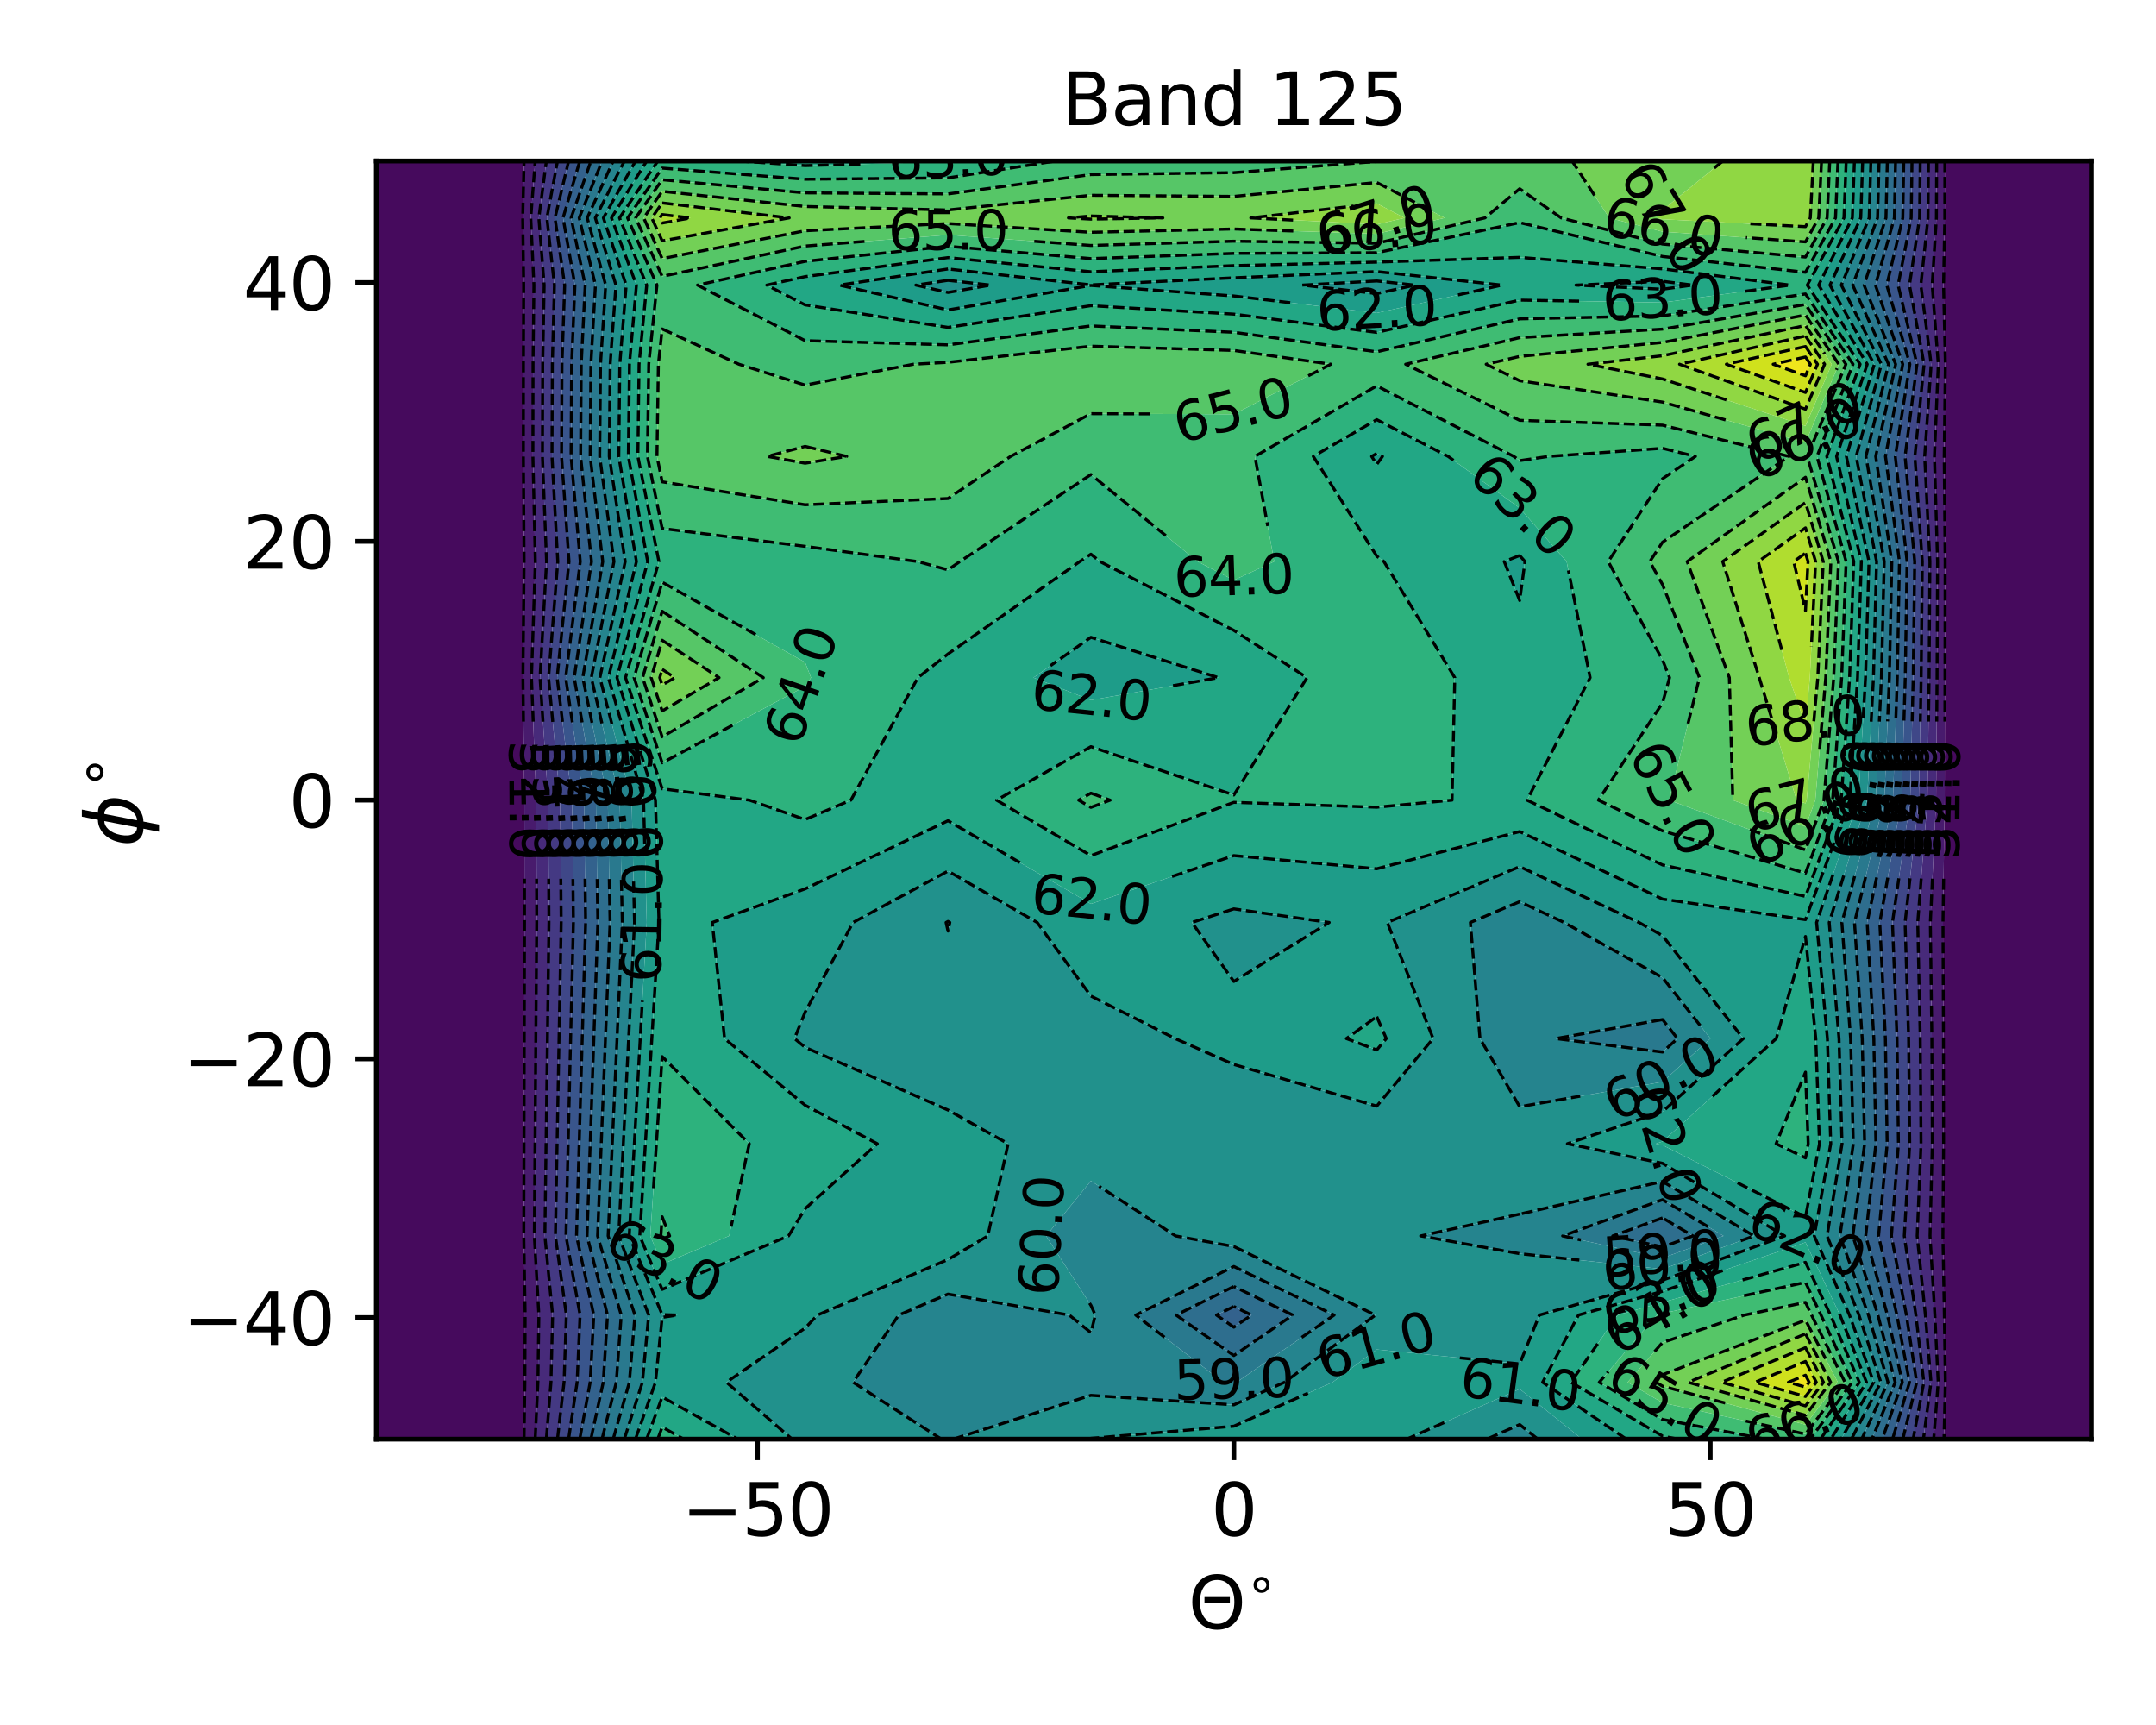 <?xml version="1.0" encoding="utf-8" standalone="no"?>
<!DOCTYPE svg PUBLIC "-//W3C//DTD SVG 1.1//EN"
  "http://www.w3.org/Graphics/SVG/1.1/DTD/svg11.dtd">
<svg xmlns:xlink="http://www.w3.org/1999/xlink" width="360pt" height="288pt" viewBox="0 0 360 288" xmlns="http://www.w3.org/2000/svg" version="1.1">
 <defs>
  <style type="text/css">*{stroke-linejoin: round; stroke-linecap: butt}</style>
 </defs>
 <g id="figure_1">
  <g id="patch_1">
   <path d="M 0 288 
L 360 288 
L 360 0 
L 0 0 
z
" style="fill: #ffffff"/>
  </g>
  <g id="axes_1">
   <g id="patch_2">
    <path d="M 62.84 240.28 
L 349.2 240.28 
L 349.2 26.88 
L 62.84 26.88 
z
" style="fill: #ffffff"/>
   </g>
   <g id="QuadContourSet_1">
    <path d="M 86.703 26.88 
L 87.501 26.88 
L 87.281 36.381 
L 87.437 47.6 
L 87.393 60.809 
L 87.386 76.198 
L 87.507 93.758 
L 87.315 113.138 
L 87.556 133.591 
L 87.578 154.014 
L 87.533 173.395 
L 87.493 190.956 
L 87.458 206.347 
L 87.686 219.557 
L 87.638 230.778 
L 87.501 240.28 
L 86.703 240.28 
L 62.84 240.28 
L 62.84 230.778 
L 62.84 219.557 
L 62.84 206.347 
L 62.84 190.956 
L 62.84 173.395 
L 62.84 154.014 
L 62.84 133.591 
L 62.84 113.138 
L 62.84 93.758 
L 62.84 76.198 
L 62.84 60.809 
L 62.84 47.6 
L 62.84 36.381 
L 62.84 26.88 
z
M 325.337 26.88 
L 349.2 26.88 
L 349.2 36.381 
L 349.2 47.6 
L 349.2 60.809 
L 349.2 76.198 
L 349.2 93.758 
L 349.2 113.138 
L 349.2 133.591 
L 349.2 154.014 
L 349.2 173.395 
L 349.2 190.956 
L 349.2 206.347 
L 349.2 219.557 
L 349.2 230.778 
L 349.2 240.28 
L 325.337 240.28 
L 324.6 240.28 
L 324.824 230.778 
L 324.658 219.557 
L 324.416 206.347 
L 324.529 190.956 
L 324.506 173.395 
L 324.432 154.014 
L 324.719 133.591 
L 324.768 113.138 
L 324.792 93.758 
L 324.636 76.198 
L 324.828 60.809 
L 324.524 47.6 
L 324.735 36.381 
L 324.748 26.88 
z
" clip-path="url(#pef01957816)" style="fill: #460a5d"/>
    <path d="M 88.627 36.381 
L 89.149 47.6 
L 89.003 60.809 
L 88.98 76.198 
L 89.384 93.758 
L 88.743 113.138 
L 89.546 133.591 
L 89.619 154.014 
L 89.47 173.395 
L 89.336 190.956 
L 89.218 206.347 
L 89.978 219.557 
L 89.819 230.778 
L 89.361 240.28 
L 87.501 240.28 
L 87.638 230.778 
L 87.686 219.557 
L 87.458 206.347 
L 87.493 190.956 
L 87.533 173.395 
L 87.578 154.014 
L 87.556 133.591 
L 87.315 113.138 
L 87.507 93.758 
L 87.386 76.198 
L 87.393 60.809 
L 87.437 47.6 
L 87.281 36.381 
L 87.501 26.88 
L 89.364 26.88 
z
M 324.735 36.381 
L 324.524 47.6 
L 324.828 60.809 
L 324.636 76.198 
L 324.792 93.758 
L 324.768 113.138 
L 324.719 133.591 
L 324.432 154.014 
L 324.506 173.395 
L 324.529 190.956 
L 324.416 206.347 
L 324.658 219.557 
L 324.824 230.778 
L 324.6 240.28 
L 322.882 240.28 
L 323.627 230.778 
L 323.073 219.557 
L 322.268 206.347 
L 322.646 190.956 
L 322.569 173.395 
L 322.322 154.014 
L 323.279 133.591 
L 323.44 113.138 
L 323.52 93.758 
L 323.002 76.198 
L 323.642 60.809 
L 322.628 47.6 
L 323.332 36.381 
L 323.375 26.88 
L 324.748 26.88 
z
" clip-path="url(#pef01957816)" style="fill: #481b6d"/>
    <path d="M 89.974 36.381 
L 90.861 47.6 
L 90.613 60.809 
L 90.574 76.198 
L 91.26 93.758 
L 90.171 113.138 
L 91.537 133.591 
L 91.661 154.014 
L 91.407 173.395 
L 91.178 190.956 
L 90.979 206.347 
L 92.27 219.557 
L 92 230.778 
L 91.221 240.28 
L 89.361 240.28 
L 89.819 230.778 
L 89.978 219.557 
L 89.218 206.347 
L 89.336 190.956 
L 89.47 173.395 
L 89.619 154.014 
L 89.546 133.591 
L 88.743 113.138 
L 89.384 93.758 
L 88.98 76.198 
L 89.003 60.809 
L 89.149 47.6 
L 88.627 36.381 
L 89.364 26.88 
L 91.226 26.88 
z
M 323.332 36.381 
L 322.628 47.6 
L 323.642 60.809 
L 323.002 76.198 
L 323.52 93.758 
L 323.44 113.138 
L 323.279 133.591 
L 322.322 154.014 
L 322.569 173.395 
L 322.646 190.956 
L 322.268 206.347 
L 323.073 219.557 
L 323.627 230.778 
L 322.882 240.28 
L 321.163 240.28 
L 322.43 230.778 
L 321.489 219.557 
L 320.12 206.347 
L 320.762 190.956 
L 320.631 173.395 
L 320.211 154.014 
L 321.839 133.591 
L 322.113 113.138 
L 322.248 93.758 
L 321.368 76.198 
L 322.456 60.809 
L 320.732 47.6 
L 321.928 36.381 
L 322.002 26.88 
L 323.375 26.88 
z
" clip-path="url(#pef01957816)" style="fill: #472a7a"/>
    <path d="M 91.321 36.381 
L 92.573 47.6 
L 92.223 60.809 
L 92.167 76.198 
L 93.136 93.758 
L 91.598 113.138 
L 93.527 133.591 
L 93.702 154.014 
L 93.344 173.395 
L 93.021 190.956 
L 92.74 206.347 
L 94.563 219.557 
L 94.181 230.778 
L 93.081 240.28 
L 91.221 240.28 
L 92 230.778 
L 92.27 219.557 
L 90.979 206.347 
L 91.178 190.956 
L 91.407 173.395 
L 91.661 154.014 
L 91.537 133.591 
L 90.171 113.138 
L 91.26 93.758 
L 90.574 76.198 
L 90.613 60.809 
L 90.861 47.6 
L 89.974 36.381 
L 91.226 26.88 
L 93.088 26.88 
z
M 321.928 36.381 
L 320.732 47.6 
L 322.456 60.809 
L 321.368 76.198 
L 322.248 93.758 
L 322.113 113.138 
L 321.839 133.591 
L 320.211 154.014 
L 320.631 173.395 
L 320.762 190.956 
L 320.12 206.347 
L 321.489 219.557 
L 322.43 230.778 
L 321.163 240.28 
L 319.445 240.28 
L 321.234 230.778 
L 319.905 219.557 
L 317.971 206.347 
L 318.878 190.956 
L 318.694 173.395 
L 318.101 154.014 
L 320.398 133.591 
L 320.785 113.138 
L 320.976 93.758 
L 319.734 76.198 
L 321.27 60.809 
L 318.835 47.6 
L 320.525 36.381 
L 320.629 26.88 
L 322.002 26.88 
z
" clip-path="url(#pef01957816)" style="fill: #443983"/>
    <path d="M 92.668 36.381 
L 94.285 47.6 
L 93.833 60.809 
L 93.761 76.198 
L 95.012 93.758 
L 93.026 113.138 
L 95.517 133.591 
L 95.743 154.014 
L 95.281 173.395 
L 94.864 190.956 
L 94.5 206.347 
L 96.855 219.557 
L 96.362 230.778 
L 94.941 240.28 
L 93.081 240.28 
L 94.181 230.778 
L 94.563 219.557 
L 92.74 206.347 
L 93.021 190.956 
L 93.344 173.395 
L 93.702 154.014 
L 93.527 133.591 
L 91.598 113.138 
L 93.136 93.758 
L 92.167 76.198 
L 92.223 60.809 
L 92.573 47.6 
L 91.321 36.381 
L 93.088 26.88 
L 94.95 26.88 
z
M 320.525 36.381 
L 318.835 47.6 
L 321.27 60.809 
L 319.734 76.198 
L 320.976 93.758 
L 320.785 113.138 
L 320.398 133.591 
L 318.101 154.014 
L 318.694 173.395 
L 318.878 190.956 
L 317.971 206.347 
L 319.905 219.557 
L 321.234 230.778 
L 319.445 240.28 
L 317.726 240.28 
L 320.037 230.778 
L 318.32 219.557 
L 315.823 206.347 
L 316.994 190.956 
L 316.756 173.395 
L 315.99 154.014 
L 318.958 133.591 
L 319.457 113.138 
L 319.704 93.758 
L 318.1 76.198 
L 320.084 60.809 
L 316.939 47.6 
L 319.121 36.381 
L 319.256 26.88 
L 320.629 26.88 
z
" clip-path="url(#pef01957816)" style="fill: #3f4788"/>
    <path d="M 94.015 36.381 
L 95.998 47.6 
L 95.443 60.809 
L 95.354 76.198 
L 96.889 93.758 
L 94.454 113.138 
L 97.507 133.591 
L 97.785 154.014 
L 97.218 173.395 
L 96.706 190.956 
L 96.261 206.347 
L 99.147 219.557 
L 98.543 230.778 
L 96.801 240.28 
L 94.941 240.28 
L 96.362 230.778 
L 96.855 219.557 
L 94.5 206.347 
L 94.864 190.956 
L 95.281 173.395 
L 95.743 154.014 
L 95.517 133.591 
L 93.026 113.138 
L 95.012 93.758 
L 93.761 76.198 
L 93.833 60.809 
L 94.285 47.6 
L 92.668 36.381 
L 94.95 26.88 
L 96.812 26.88 
z
M 319.121 36.381 
L 316.939 47.6 
L 320.084 60.809 
L 318.1 76.198 
L 319.704 93.758 
L 319.457 113.138 
L 318.958 133.591 
L 315.99 154.014 
L 316.756 173.395 
L 316.994 190.956 
L 315.823 206.347 
L 318.32 219.557 
L 320.037 230.778 
L 317.726 240.28 
L 316.008 240.28 
L 318.84 230.778 
L 316.736 219.557 
L 313.675 206.347 
L 315.11 190.956 
L 314.818 173.395 
L 313.879 154.014 
L 317.518 133.591 
L 318.13 113.138 
L 318.432 93.758 
L 316.466 76.198 
L 318.898 60.809 
L 315.043 47.6 
L 317.718 36.381 
L 317.882 26.88 
L 319.256 26.88 
z
" clip-path="url(#pef01957816)" style="fill: #39558c"/>
    <path d="M 95.362 36.381 
L 97.71 47.6 
L 97.052 60.809 
L 96.948 76.198 
L 98.765 93.758 
L 95.881 113.138 
L 99.497 133.591 
L 99.826 154.014 
L 99.155 173.395 
L 98.549 190.956 
L 98.022 206.347 
L 101.44 219.557 
L 100.724 230.778 
L 98.662 240.28 
L 96.801 240.28 
L 98.543 230.778 
L 99.147 219.557 
L 96.261 206.347 
L 96.706 190.956 
L 97.218 173.395 
L 97.785 154.014 
L 97.507 133.591 
L 94.454 113.138 
L 96.889 93.758 
L 95.354 76.198 
L 95.443 60.809 
L 95.998 47.6 
L 94.015 36.381 
L 96.812 26.88 
L 98.674 26.88 
z
M 317.718 36.381 
L 315.043 47.6 
L 318.898 60.809 
L 316.466 76.198 
L 318.432 93.758 
L 318.13 113.138 
L 317.518 133.591 
L 313.879 154.014 
L 314.818 173.395 
L 315.11 190.956 
L 313.675 206.347 
L 316.736 219.557 
L 318.84 230.778 
L 316.008 240.28 
L 314.289 240.28 
L 317.643 230.778 
L 315.152 219.557 
L 311.527 206.347 
L 313.227 190.956 
L 312.881 173.395 
L 311.769 154.014 
L 316.077 133.591 
L 316.802 113.138 
L 317.16 93.758 
L 314.832 76.198 
L 317.712 60.809 
L 313.147 47.6 
L 316.314 36.381 
L 316.509 26.88 
L 317.882 26.88 
z
M 206.02 218.127 
L 208.976 219.557 
L 206.02 221.584 
L 203.128 219.557 
z
" clip-path="url(#pef01957816)" style="fill: #33628d"/>
    <path d="M 96.709 36.381 
L 99.422 47.6 
L 98.662 60.809 
L 98.542 76.198 
L 100.641 93.758 
L 97.309 113.138 
L 101.488 133.591 
L 101.867 154.014 
L 101.092 173.395 
L 100.392 190.956 
L 99.782 206.347 
L 103.732 219.557 
L 102.905 230.778 
L 100.522 240.28 
L 98.662 240.28 
L 100.724 230.778 
L 101.44 219.557 
L 98.022 206.347 
L 98.549 190.956 
L 99.155 173.395 
L 99.826 154.014 
L 99.497 133.591 
L 95.881 113.138 
L 98.765 93.758 
L 96.948 76.198 
L 97.052 60.809 
L 97.71 47.6 
L 95.362 36.381 
L 98.674 26.88 
L 100.537 26.88 
z
M 316.314 36.381 
L 313.147 47.6 
L 317.712 60.809 
L 314.832 76.198 
L 317.16 93.758 
L 316.802 113.138 
L 316.077 133.591 
L 311.769 154.014 
L 312.881 173.395 
L 313.227 190.956 
L 311.527 206.347 
L 315.152 219.557 
L 317.643 230.778 
L 314.289 240.28 
L 312.571 240.28 
L 316.447 230.778 
L 313.567 219.557 
L 309.378 206.347 
L 311.343 190.956 
L 310.943 173.395 
L 309.658 154.014 
L 314.637 133.591 
L 315.475 113.138 
L 315.888 93.758 
L 313.198 76.198 
L 316.526 60.809 
L 311.251 47.6 
L 314.91 36.381 
L 315.136 26.88 
L 316.509 26.88 
z
M 277.61 203.331 
L 282.684 206.347 
L 277.61 208.184 
L 269.292 206.347 
z
M 206.02 214.788 
L 215.873 219.557 
L 206.02 226.314 
L 196.381 219.557 
z
M 203.128 219.557 
L 206.02 221.584 
L 208.976 219.557 
L 206.02 218.127 
z
" clip-path="url(#pef01957816)" style="fill: #2e6e8e"/>
    <path d="M 98.055 36.381 
L 101.134 47.6 
L 100.272 60.809 
L 100.135 76.198 
L 102.517 93.758 
L 98.737 113.138 
L 103.478 133.591 
L 103.909 154.014 
L 103.029 173.395 
L 102.234 190.956 
L 101.543 206.347 
L 106.024 219.557 
L 105.085 230.778 
L 102.382 240.28 
L 100.522 240.28 
L 102.905 230.778 
L 103.732 219.557 
L 99.782 206.347 
L 100.392 190.956 
L 101.092 173.395 
L 101.867 154.014 
L 101.488 133.591 
L 97.309 113.138 
L 100.641 93.758 
L 98.542 76.198 
L 98.662 60.809 
L 99.422 47.6 
L 96.709 36.381 
L 100.537 26.88 
L 102.399 26.88 
z
M 314.91 36.381 
L 311.251 47.6 
L 316.526 60.809 
L 313.198 76.198 
L 315.888 93.758 
L 315.475 113.138 
L 314.637 133.591 
L 309.658 154.014 
L 310.943 173.395 
L 311.343 190.956 
L 309.378 206.347 
L 313.567 219.557 
L 316.447 230.778 
L 312.571 240.28 
L 310.852 240.28 
L 315.25 230.778 
L 311.983 219.557 
L 307.23 206.347 
L 309.459 190.956 
L 309.006 173.395 
L 307.548 154.014 
L 313.197 133.591 
L 314.147 113.138 
L 314.616 93.758 
L 311.564 76.198 
L 315.339 60.809 
L 309.354 47.6 
L 313.507 36.381 
L 313.763 26.88 
L 315.136 26.88 
z
M 277.61 170.225 
L 280.099 173.395 
L 277.61 175.647 
L 259.765 173.395 
z
M 277.61 200.296 
L 287.79 206.347 
L 277.61 210.034 
L 260.921 206.347 
z
M 269.292 206.347 
L 277.61 208.184 
L 282.684 206.347 
L 277.61 203.331 
z
M 206.02 211.449 
L 222.77 219.557 
L 206.469 230.778 
L 206.02 230.978 
L 204.241 230.778 
L 189.634 219.557 
z
M 196.381 219.557 
L 206.02 226.314 
L 215.873 219.557 
L 206.02 214.788 
z
" clip-path="url(#pef01957816)" style="fill: #29798e"/>
    <path d="M 99.402 36.381 
L 102.846 47.6 
L 101.882 60.809 
L 101.729 76.198 
L 104.394 93.758 
L 100.165 113.138 
L 105.468 133.591 
L 105.95 154.014 
L 104.965 173.395 
L 104.077 190.956 
L 103.303 206.347 
L 108.317 219.557 
L 107.266 230.778 
L 104.242 240.28 
L 102.382 240.28 
L 105.085 230.778 
L 106.024 219.557 
L 101.543 206.347 
L 102.234 190.956 
L 103.029 173.395 
L 103.909 154.014 
L 103.478 133.591 
L 98.737 113.138 
L 102.517 93.758 
L 100.135 76.198 
L 100.272 60.809 
L 101.134 47.6 
L 98.055 36.381 
L 102.399 26.88 
L 104.261 26.88 
z
M 313.507 36.381 
L 309.354 47.6 
L 315.339 60.809 
L 311.564 76.198 
L 314.616 93.758 
L 314.147 113.138 
L 313.197 133.591 
L 307.548 154.014 
L 309.006 173.395 
L 309.459 190.956 
L 307.23 206.347 
L 311.983 219.557 
L 315.25 230.778 
L 310.852 240.28 
L 309.134 240.28 
L 314.053 230.778 
L 310.398 219.557 
L 305.082 206.347 
L 307.575 190.956 
L 307.068 173.395 
L 305.437 154.014 
L 311.757 133.591 
L 312.82 113.138 
L 313.344 93.758 
L 309.93 76.198 
L 314.153 60.809 
L 307.458 47.6 
L 312.103 36.381 
L 312.39 26.88 
L 313.763 26.88 
z
M 158.293 153.838 
L 158.598 154.014 
L 158.293 155.451 
L 157.969 154.014 
z
M 253.747 150.542 
L 261.165 154.014 
L 277.61 163.222 
L 285.597 173.395 
L 277.61 180.622 
L 253.747 184.774 
L 247.118 173.395 
L 245.518 154.014 
z
M 259.765 173.395 
L 277.61 175.647 
L 280.099 173.395 
L 277.61 170.225 
z
M 182.157 197.163 
L 196.305 206.347 
L 206.02 208.111 
L 229.667 219.557 
L 214.483 230.778 
L 206.02 234.545 
L 182.157 232.961 
L 159.117 240.28 
L 158.293 240.28 
L 157.203 240.28 
L 142.439 230.778 
L 150.066 219.557 
L 158.293 216.059 
L 178.543 219.557 
L 182.157 222.5 
L 182.886 219.557 
L 182.157 217.929 
L 174.669 206.347 
z
M 189.634 219.557 
L 204.241 230.778 
L 206.02 230.978 
L 206.469 230.778 
L 222.77 219.557 
L 206.02 211.449 
z
M 253.747 202.699 
L 277.61 197.261 
L 292.896 206.347 
L 277.61 211.883 
L 253.747 209.306 
L 237.218 206.347 
z
M 260.921 206.347 
L 277.61 210.034 
L 287.79 206.347 
L 277.61 200.296 
z
M 253.747 237.838 
L 256.79 240.28 
L 253.747 240.28 
L 248.244 240.28 
z
" clip-path="url(#pef01957816)" style="fill: #25848e"/>
    <path d="M 100.749 36.381 
L 104.558 47.6 
L 103.492 60.809 
L 103.322 76.198 
L 106.27 93.758 
L 101.592 113.138 
L 107.458 133.591 
L 107.991 154.014 
L 106.902 173.395 
L 105.92 190.956 
L 105.064 206.347 
L 110.567 219.48 
L 113.146 219.557 
L 110.567 219.946 
L 109.447 230.778 
L 106.102 240.28 
L 104.242 240.28 
L 107.266 230.778 
L 108.317 219.557 
L 103.303 206.347 
L 104.077 190.956 
L 104.965 173.395 
L 105.95 154.014 
L 105.468 133.591 
L 100.165 113.138 
L 104.394 93.758 
L 101.729 76.198 
L 101.882 60.809 
L 102.846 47.6 
L 99.402 36.381 
L 104.261 26.88 
L 106.123 26.88 
z
M 312.103 36.381 
L 307.458 47.6 
L 314.153 60.809 
L 309.93 76.198 
L 313.344 93.758 
L 312.82 113.138 
L 311.757 133.591 
L 305.437 154.014 
L 307.068 173.395 
L 307.575 190.956 
L 305.082 206.347 
L 310.398 219.557 
L 314.053 230.778 
L 309.134 240.28 
L 307.415 240.28 
L 312.857 230.778 
L 308.814 219.557 
L 302.934 206.347 
L 305.691 190.956 
L 305.131 173.395 
L 303.327 154.014 
L 310.316 133.591 
L 311.492 113.138 
L 312.072 93.758 
L 308.296 76.198 
L 312.967 60.809 
L 305.562 47.6 
L 310.7 36.381 
L 311.017 26.88 
L 312.39 26.88 
z
M 158.293 46.803 
L 165.442 47.6 
L 158.293 48.826 
L 152.92 47.6 
z
M 229.883 46.911 
L 236.26 47.6 
L 229.883 49.019 
L 217.441 47.6 
z
M 158.293 145.432 
L 173.187 154.014 
L 182.157 166.299 
L 196.229 173.395 
L 206.02 177.718 
L 229.883 184.673 
L 239.296 173.395 
L 231.648 154.014 
L 253.747 144.69 
L 273.67 154.014 
L 277.61 156.22 
L 291.095 173.395 
L 277.61 185.597 
L 261.711 190.956 
L 277.61 194.226 
L 298.002 206.347 
L 277.61 213.732 
L 257.04 219.557 
L 253.747 227.71 
L 229.883 225.307 
L 222.497 230.778 
L 206.02 238.112 
L 182.157 240.136 
L 181.704 240.28 
L 159.117 240.28 
L 182.157 232.961 
L 206.02 234.545 
L 214.483 230.778 
L 229.667 219.557 
L 206.02 208.111 
L 196.305 206.347 
L 182.157 197.163 
L 174.669 206.347 
L 182.157 217.929 
L 182.886 219.557 
L 182.157 222.5 
L 178.543 219.557 
L 158.293 216.059 
L 150.066 219.557 
L 142.439 230.778 
L 157.203 240.28 
L 134.43 240.28 
L 132.268 240.28 
L 121.292 230.778 
L 134.43 221.741 
L 136.492 219.557 
L 158.293 210.287 
L 164.937 206.347 
L 168.332 190.956 
L 158.293 185.327 
L 134.43 174.858 
L 132.662 173.395 
L 134.43 168.995 
L 142.437 154.014 
z
M 157.969 154.014 
L 158.293 155.451 
L 158.598 154.014 
L 158.293 153.838 
z
M 245.518 154.014 
L 247.118 173.395 
L 253.747 184.774 
L 277.61 180.622 
L 285.597 173.395 
L 277.61 163.222 
L 261.165 154.014 
L 253.747 150.542 
z
M 237.218 206.347 
L 253.747 209.306 
L 277.61 211.883 
L 292.896 206.347 
L 277.61 197.261 
L 253.747 202.699 
z
M 206.02 151.745 
L 221.943 154.014 
L 206.02 163.86 
L 199.021 154.014 
z
M 253.747 231.905 
L 264.186 240.28 
L 256.79 240.28 
L 253.747 237.838 
L 248.244 240.28 
L 234.872 240.28 
z
" clip-path="url(#pef01957816)" style="fill: #21918c"/>
    <path d="M 102.096 36.381 
L 106.27 47.6 
L 105.102 60.809 
L 104.916 76.198 
L 108.146 93.758 
L 103.02 113.138 
L 109.448 133.591 
L 110.033 154.014 
L 108.839 173.395 
L 107.762 190.956 
L 106.825 206.347 
L 110.567 215.278 
L 131.663 206.347 
L 134.43 201.804 
L 146.49 190.956 
L 134.43 184.523 
L 120.983 173.395 
L 118.935 154.014 
L 134.43 148.404 
L 158.293 137.025 
L 182.157 150.911 
L 206.02 142.851 
L 229.883 145.046 
L 253.747 138.838 
L 277.61 150.111 
L 301.473 153.541 
L 308.876 133.591 
L 310.164 113.138 
L 310.8 93.758 
L 306.662 76.198 
L 311.781 60.809 
L 303.666 47.6 
L 309.296 36.381 
L 309.644 26.88 
L 311.017 26.88 
L 310.7 36.381 
L 305.562 47.6 
L 312.967 60.809 
L 308.296 76.198 
L 312.072 93.758 
L 311.492 113.138 
L 310.316 133.591 
L 303.327 154.014 
L 305.131 173.395 
L 305.691 190.956 
L 302.934 206.347 
L 308.814 219.557 
L 312.857 230.778 
L 307.415 240.28 
L 305.697 240.28 
L 311.66 230.778 
L 307.23 219.557 
L 301.473 207.417 
L 277.61 215.581 
L 263.569 219.557 
L 257.579 230.778 
L 271.581 240.28 
L 264.186 240.28 
L 253.747 231.905 
L 234.872 240.28 
L 229.883 240.28 
L 206.02 240.28 
L 182.157 240.28 
L 181.704 240.28 
L 182.157 240.136 
L 206.02 238.112 
L 222.497 230.778 
L 229.883 225.307 
L 253.747 227.71 
L 257.04 219.557 
L 277.61 213.732 
L 298.002 206.347 
L 277.61 194.226 
L 261.711 190.956 
L 277.61 185.597 
L 291.095 173.395 
L 277.61 156.22 
L 273.67 154.014 
L 253.747 144.69 
L 231.648 154.014 
L 239.296 173.395 
L 229.883 184.673 
L 206.02 177.718 
L 196.229 173.395 
L 182.157 166.299 
L 173.187 154.014 
L 158.293 145.432 
L 142.437 154.014 
L 134.43 168.995 
L 132.662 173.395 
L 134.43 174.858 
L 158.293 185.327 
L 168.332 190.956 
L 164.937 206.347 
L 158.293 210.287 
L 136.492 219.557 
L 134.43 221.741 
L 121.292 230.778 
L 132.268 240.28 
L 123.225 240.28 
L 110.567 233.23 
L 107.963 240.28 
L 106.102 240.28 
L 109.447 230.778 
L 110.567 219.946 
L 113.146 219.557 
L 110.567 219.48 
L 105.064 206.347 
L 105.92 190.956 
L 106.902 173.395 
L 107.991 154.014 
L 107.458 133.591 
L 101.592 113.138 
L 106.27 93.758 
L 103.322 76.198 
L 103.492 60.809 
L 104.558 47.6 
L 100.749 36.381 
L 106.123 26.88 
L 107.985 26.88 
z
M 199.021 154.014 
L 206.02 163.86 
L 221.943 154.014 
L 206.02 151.745 
z
M 224.81 173.395 
L 229.883 175.3 
L 231.473 173.395 
L 229.883 169.734 
z
M 296.593 173.395 
L 277.61 190.572 
L 276.471 190.956 
L 277.61 191.191 
L 301.473 203.187 
L 303.808 190.956 
L 303.193 173.395 
L 301.473 156.353 
z
M 158.293 44.906 
L 182.157 47.563 
L 206.02 46.381 
L 229.883 45.338 
L 250.82 47.6 
L 229.883 52.257 
L 206.02 49.413 
L 182.157 47.658 
L 158.293 51.743 
L 140.137 47.6 
z
M 152.92 47.6 
L 158.293 48.826 
L 165.442 47.6 
L 158.293 46.803 
z
M 217.441 47.6 
L 229.883 49.019 
L 236.26 47.6 
L 229.883 46.911 
z
M 277.61 46.959 
L 282.651 47.6 
L 277.61 48.288 
L 263.14 47.6 
z
M 229.883 75.706 
L 230.84 76.198 
L 229.883 77.535 
L 229.032 76.198 
z
M 253.747 92.743 
L 254.637 93.758 
L 253.747 100.255 
L 251.172 93.758 
z
M 182.157 106.404 
L 203.458 113.138 
L 182.157 116.891 
L 172.562 113.138 
z
" clip-path="url(#pef01957816)" style="fill: #1e9c89"/>
    <path d="M 103.443 36.381 
L 107.982 47.6 
L 106.711 60.809 
L 106.51 76.198 
L 110.022 93.758 
L 104.448 113.138 
L 110.567 131.694 
L 125.14 133.591 
L 134.43 136.824 
L 142.083 133.591 
L 153.267 113.138 
L 158.293 109.183 
L 180.297 93.758 
L 182.157 92.523 
L 183.671 93.758 
L 206.02 105.246 
L 218.247 113.138 
L 206.02 132.731 
L 182.157 124.66 
L 166.4 133.591 
L 182.157 142.853 
L 206.02 133.958 
L 229.883 134.771 
L 242.454 133.591 
L 242.908 113.138 
L 231.077 93.758 
L 229.883 92.848 
L 219.285 76.198 
L 229.883 70.065 
L 241.804 76.198 
L 253.747 84.824 
L 261.585 93.758 
L 265.514 113.138 
L 254.977 133.591 
L 277.61 144.413 
L 301.473 149.659 
L 307.436 133.591 
L 308.837 113.138 
L 309.528 93.758 
L 305.028 76.198 
L 310.595 60.809 
L 301.77 47.6 
L 307.893 36.381 
L 308.271 26.88 
L 309.644 26.88 
L 309.296 36.381 
L 303.666 47.6 
L 311.781 60.809 
L 306.662 76.198 
L 310.8 93.758 
L 310.164 113.138 
L 308.876 133.591 
L 301.473 153.541 
L 277.61 150.111 
L 253.747 138.838 
L 229.883 145.046 
L 206.02 142.851 
L 182.157 150.911 
L 158.293 137.025 
L 134.43 148.404 
L 118.935 154.014 
L 120.983 173.395 
L 134.43 184.523 
L 146.49 190.956 
L 134.43 201.804 
L 131.663 206.347 
L 110.567 215.278 
L 106.825 206.347 
L 107.762 190.956 
L 108.839 173.395 
L 110.033 154.014 
L 109.448 133.591 
L 103.02 113.138 
L 108.146 93.758 
L 104.916 76.198 
L 105.102 60.809 
L 106.27 47.6 
L 102.096 36.381 
L 107.985 26.88 
L 109.847 26.88 
z
M 229.032 76.198 
L 229.883 77.535 
L 230.84 76.198 
L 229.883 75.706 
z
M 251.172 93.758 
L 253.747 100.255 
L 254.637 93.758 
L 253.747 92.743 
z
M 172.562 113.138 
L 182.157 116.891 
L 203.458 113.138 
L 182.157 106.404 
z
M 109.605 190.956 
L 108.585 206.347 
L 110.567 211.076 
L 121.738 206.347 
L 125.112 190.956 
L 110.567 176.408 
z
M 134.43 26.88 
L 158.293 26.88 
L 159.17 26.88 
L 158.293 27.017 
L 134.43 27.651 
L 123.275 26.88 
z
M 134.43 46.186 
L 158.293 43.01 
L 182.157 45.368 
L 206.02 44.343 
L 229.883 43.764 
L 253.747 42.966 
L 277.61 44.889 
L 298.93 47.6 
L 277.61 50.509 
L 253.747 50.104 
L 229.883 55.495 
L 206.02 52.445 
L 182.157 51.036 
L 158.293 54.659 
L 134.43 50.904 
L 128.028 47.6 
z
M 140.137 47.6 
L 158.293 51.743 
L 182.157 47.658 
L 206.02 49.413 
L 229.883 52.257 
L 250.82 47.6 
L 229.883 45.338 
L 206.02 46.381 
L 182.157 47.563 
L 158.293 44.906 
z
M 263.14 47.6 
L 277.61 48.288 
L 282.651 47.6 
L 277.61 46.959 
z
M 229.883 169.734 
L 231.473 173.395 
L 229.883 175.3 
L 224.81 173.395 
z
M 301.473 156.353 
L 303.193 173.395 
L 303.808 190.956 
L 301.473 203.187 
L 277.61 191.191 
L 276.471 190.956 
L 277.61 190.572 
L 296.593 173.395 
z
M 296.562 190.956 
L 301.473 193.317 
L 301.924 190.956 
L 301.473 179.009 
z
M 277.61 215.581 
L 301.473 207.417 
L 307.23 219.557 
L 311.66 230.778 
L 305.697 240.28 
L 303.978 240.28 
L 310.463 230.778 
L 305.645 219.557 
L 301.473 210.758 
L 277.61 217.43 
L 270.099 219.557 
L 262.309 230.778 
L 277.61 239.766 
L 280.296 240.28 
L 277.61 240.28 
L 271.581 240.28 
L 257.579 230.778 
L 263.569 219.557 
z
M 110.567 233.23 
L 123.225 240.28 
L 114.183 240.28 
L 110.567 238.266 
L 109.823 240.28 
L 107.963 240.28 
z
" clip-path="url(#pef01957816)" style="fill: #22a785"/>
    <path d="M 110.567 26.88 
L 123.275 26.88 
L 134.43 27.651 
L 158.293 27.017 
L 159.17 26.88 
L 176.282 26.88 
L 158.293 29.696 
L 134.43 29.925 
L 110.567 28.069 
L 104.79 36.381 
L 109.694 47.6 
L 108.321 60.809 
L 108.103 76.198 
L 110.567 88.232 
L 134.43 91.216 
L 153.225 93.758 
L 158.293 95.144 
L 160.271 93.758 
L 182.157 79.231 
L 199.97 93.758 
L 206.02 96.868 
L 212.772 93.758 
L 209.538 76.198 
L 229.883 64.425 
L 252.768 76.198 
L 253.747 76.905 
L 258.582 76.198 
L 277.61 74.843 
L 283.1 76.198 
L 277.61 79.919 
L 268.533 93.758 
L 277.61 110.201 
L 278.775 113.138 
L 277.61 117.351 
L 266.894 133.591 
L 277.61 138.715 
L 301.473 145.777 
L 305.995 133.591 
L 307.509 113.138 
L 308.256 93.758 
L 303.394 76.198 
L 309.409 60.809 
L 301.473 49.079 
L 277.61 52.73 
L 253.747 53.237 
L 229.883 58.733 
L 206.02 55.476 
L 182.157 54.413 
L 158.293 57.575 
L 134.43 56.872 
L 116.461 47.6 
L 134.43 43.632 
L 158.293 41.113 
L 182.157 43.173 
L 206.02 42.305 
L 229.883 42.191 
L 253.747 37.166 
L 277.61 42.82 
L 301.473 45.457 
L 306.489 36.381 
L 306.897 26.88 
L 308.271 26.88 
L 307.893 36.381 
L 301.77 47.6 
L 310.595 60.809 
L 305.028 76.198 
L 309.528 93.758 
L 308.837 113.138 
L 307.436 133.591 
L 301.473 149.659 
L 277.61 144.413 
L 254.977 133.591 
L 265.514 113.138 
L 261.585 93.758 
L 253.747 84.824 
L 241.804 76.198 
L 229.883 70.065 
L 219.285 76.198 
L 229.883 92.848 
L 231.077 93.758 
L 242.908 113.138 
L 242.454 133.591 
L 229.883 134.771 
L 206.02 133.958 
L 182.157 142.853 
L 166.4 133.591 
L 182.157 124.66 
L 206.02 132.731 
L 218.247 113.138 
L 206.02 105.246 
L 183.671 93.758 
L 182.157 92.523 
L 180.297 93.758 
L 158.293 109.183 
L 153.267 113.138 
L 142.083 133.591 
L 134.43 136.824 
L 125.14 133.591 
L 110.567 131.694 
L 104.448 113.138 
L 110.022 93.758 
L 106.51 76.198 
L 106.711 60.809 
L 107.982 47.6 
L 103.443 36.381 
L 109.847 26.88 
z
M 128.028 47.6 
L 134.43 50.904 
L 158.293 54.659 
L 182.157 51.036 
L 206.02 52.445 
L 229.883 55.495 
L 253.747 50.104 
L 277.61 50.509 
L 298.93 47.6 
L 277.61 44.889 
L 253.747 42.966 
L 229.883 43.764 
L 206.02 44.343 
L 182.157 45.368 
L 158.293 43.01 
L 134.43 46.186 
z
M 105.875 113.138 
L 110.567 127.364 
L 134.43 114.608 
L 135.426 113.138 
L 134.43 110.574 
L 110.567 97.201 
z
M 180.108 133.591 
L 182.157 134.795 
L 185.375 133.591 
L 182.157 132.429 
z
M 110.567 176.408 
L 125.112 190.956 
L 121.738 206.347 
L 110.567 211.076 
L 108.585 206.347 
L 109.605 190.956 
z
M 110.346 206.347 
L 110.567 206.874 
L 111.812 206.347 
L 110.567 203.147 
z
M 301.473 179.009 
L 301.924 190.956 
L 301.473 193.317 
L 296.562 190.956 
z
M 277.61 217.43 
L 301.473 210.758 
L 305.645 219.557 
L 310.463 230.778 
L 303.978 240.28 
L 302.26 240.28 
L 309.266 230.778 
L 304.061 219.557 
L 301.473 214.1 
L 277.61 219.279 
L 276.628 219.557 
L 267.038 230.778 
L 277.61 236.988 
L 294.825 240.28 
L 280.296 240.28 
L 277.61 239.766 
L 262.309 230.778 
L 270.099 219.557 
z
M 110.567 238.266 
L 114.183 240.28 
L 110.567 240.28 
L 109.823 240.28 
z
" clip-path="url(#pef01957816)" style="fill: #2db27d"/>
    <path d="M 110.567 28.069 
L 134.43 29.925 
L 158.293 29.696 
L 176.282 26.88 
L 182.157 26.88 
L 206.02 26.88 
L 229.883 26.88 
L 230.562 26.88 
L 229.883 26.964 
L 206.02 28.824 
L 182.157 29.148 
L 158.293 32.375 
L 134.43 32.199 
L 110.567 30.007 
L 106.137 36.381 
L 110.567 46.144 
L 134.43 41.078 
L 158.293 39.217 
L 182.157 40.978 
L 206.02 40.267 
L 229.883 40.617 
L 247.947 36.381 
L 253.747 31.513 
L 260.681 36.381 
L 277.61 40.75 
L 301.473 42.918 
L 305.086 36.381 
L 305.524 26.88 
L 306.897 26.88 
L 306.489 36.381 
L 301.473 45.457 
L 277.61 42.82 
L 253.747 37.166 
L 229.883 42.191 
L 206.02 42.305 
L 182.157 43.173 
L 158.293 41.113 
L 134.43 43.632 
L 116.461 47.6 
L 134.43 56.872 
L 158.293 57.575 
L 182.157 54.413 
L 206.02 55.476 
L 229.883 58.733 
L 253.747 53.237 
L 277.61 52.73 
L 301.473 49.079 
L 309.409 60.809 
L 303.394 76.198 
L 308.256 93.758 
L 307.509 113.138 
L 305.995 133.591 
L 301.473 145.777 
L 277.61 138.715 
L 266.894 133.591 
L 277.61 117.351 
L 278.775 113.138 
L 277.61 110.201 
L 268.533 93.758 
L 277.61 79.919 
L 283.1 76.198 
L 277.61 74.843 
L 258.582 76.198 
L 253.747 76.905 
L 252.768 76.198 
L 229.883 64.425 
L 209.538 76.198 
L 212.772 93.758 
L 206.02 96.868 
L 199.97 93.758 
L 182.157 79.231 
L 160.271 93.758 
L 158.293 95.144 
L 153.225 93.758 
L 134.43 91.216 
L 110.567 88.232 
L 108.103 76.198 
L 108.321 60.809 
L 109.694 47.6 
L 104.79 36.381 
z
M 109.931 60.809 
L 109.697 76.198 
L 110.567 80.447 
L 134.43 84.275 
L 158.293 83.228 
L 168.747 76.198 
L 182.157 69.066 
L 206.02 69.164 
L 222.221 60.809 
L 206.02 58.508 
L 182.157 57.791 
L 158.293 60.492 
L 152.515 60.809 
L 134.43 64.292 
L 123.382 60.809 
L 110.567 54.918 
z
M 234.709 60.809 
L 253.747 70.175 
L 277.61 70.985 
L 298.73 76.198 
L 277.61 90.512 
L 275.481 93.758 
L 277.61 97.615 
L 283.767 113.138 
L 278.683 133.591 
L 301.473 141.896 
L 304.555 133.591 
L 306.182 113.138 
L 306.984 93.758 
L 301.76 76.198 
L 308.223 60.809 
L 301.473 50.833 
L 277.61 54.95 
L 253.747 56.371 
z
M 110.567 97.201 
L 134.43 110.574 
L 135.426 113.138 
L 134.43 114.608 
L 110.567 127.364 
L 105.875 113.138 
z
M 107.303 113.138 
L 110.567 123.035 
L 127.455 113.138 
L 110.567 102.051 
z
M 182.157 132.429 
L 185.375 133.591 
L 182.157 134.795 
L 180.108 133.591 
z
M 110.567 203.147 
L 111.812 206.347 
L 110.567 206.874 
L 110.346 206.347 
z
M 277.61 219.279 
L 301.473 214.1 
L 304.061 219.557 
L 309.266 230.778 
L 302.26 240.28 
L 301.473 240.28 
L 294.825 240.28 
L 277.61 236.988 
L 267.038 230.778 
L 276.628 219.557 
z
M 291.282 219.557 
L 277.61 224.13 
L 271.768 230.778 
L 277.61 234.21 
L 301.473 239.429 
L 308.07 230.778 
L 302.477 219.557 
L 301.473 217.441 
z
" clip-path="url(#pef01957816)" style="fill: #3fbc73"/>
    <path d="M 110.567 30.007 
L 134.43 32.199 
L 158.293 32.375 
L 182.157 29.148 
L 206.02 28.824 
L 229.883 26.964 
L 230.562 26.88 
L 253.747 26.88 
L 262.498 26.88 
L 268.701 36.381 
L 277.61 38.68 
L 301.473 40.378 
L 303.682 36.381 
L 304.151 26.88 
L 305.524 26.88 
L 305.086 36.381 
L 301.473 42.918 
L 277.61 40.75 
L 260.681 36.381 
L 253.747 31.513 
L 247.947 36.381 
L 229.883 40.617 
L 206.02 40.267 
L 182.157 40.978 
L 158.293 39.217 
L 134.43 41.078 
L 110.567 46.144 
L 106.137 36.381 
z
M 107.483 36.381 
L 110.567 43.176 
L 134.43 38.524 
L 158.293 37.32 
L 182.157 38.783 
L 206.02 38.229 
L 229.883 39.044 
L 241.238 36.381 
L 229.883 30.462 
L 206.02 32.787 
L 182.157 32.601 
L 158.293 35.054 
L 134.43 34.473 
L 110.567 31.945 
z
M 110.567 54.918 
L 123.382 60.809 
L 134.43 64.292 
L 152.515 60.809 
L 158.293 60.492 
L 182.157 57.791 
L 206.02 58.508 
L 222.221 60.809 
L 206.02 69.164 
L 182.157 69.066 
L 168.747 76.198 
L 158.293 83.228 
L 134.43 84.275 
L 110.567 80.447 
L 109.697 76.198 
L 109.931 60.809 
z
M 128.111 76.198 
L 134.43 77.334 
L 141.377 76.198 
L 134.43 74.524 
z
M 253.747 56.371 
L 277.61 54.95 
L 301.473 50.833 
L 308.223 60.809 
L 301.76 76.198 
L 306.984 93.758 
L 306.182 113.138 
L 304.555 133.591 
L 301.473 141.896 
L 278.683 133.591 
L 283.767 113.138 
L 277.61 97.615 
L 275.481 93.758 
L 277.61 90.512 
L 298.73 76.198 
L 277.61 70.985 
L 253.747 70.175 
L 234.709 60.809 
z
M 248.152 60.809 
L 253.747 63.561 
L 277.61 67.128 
L 301.473 73.897 
L 307.037 60.809 
L 301.473 52.586 
L 277.61 57.171 
L 253.747 59.505 
z
M 281.721 93.758 
L 288.759 113.138 
L 289.335 133.591 
L 301.473 138.014 
L 303.115 133.591 
L 304.854 113.138 
L 305.712 93.758 
L 301.473 79.681 
z
M 110.567 102.051 
L 127.455 113.138 
L 110.567 123.035 
L 107.303 113.138 
z
M 108.731 113.138 
L 110.567 118.705 
L 120.067 113.138 
L 110.567 106.901 
z
M 301.473 217.441 
L 302.477 219.557 
L 308.07 230.778 
L 301.473 239.429 
L 277.61 234.21 
L 271.768 230.778 
L 277.61 224.13 
L 291.282 219.557 
z
M 276.498 230.778 
L 277.61 231.431 
L 301.473 237.859 
L 306.873 230.778 
L 301.473 220.401 
L 277.61 229.513 
z
" clip-path="url(#pef01957816)" style="fill: #56c667"/>
    <path d="M 110.567 31.945 
L 134.43 34.473 
L 158.293 35.054 
L 182.157 32.601 
L 206.02 32.787 
L 229.883 30.462 
L 241.238 36.381 
L 229.883 39.044 
L 206.02 38.229 
L 182.157 38.783 
L 158.293 37.32 
L 134.43 38.524 
L 110.567 43.176 
L 107.483 36.381 
z
M 108.83 36.381 
L 110.567 40.208 
L 131.781 36.381 
L 110.567 33.883 
z
M 178.395 36.381 
L 182.157 36.588 
L 194.172 36.381 
L 182.157 36.055 
z
M 208.849 36.381 
L 229.883 37.47 
L 234.529 36.381 
L 229.883 33.959 
z
M 277.61 26.88 
L 287.683 26.88 
L 277.61 35.073 
L 276.722 36.381 
L 277.61 36.61 
L 301.473 37.838 
L 302.279 36.381 
L 302.778 26.88 
L 304.151 26.88 
L 303.682 36.381 
L 301.473 40.378 
L 277.61 38.68 
L 268.701 36.381 
L 262.498 26.88 
z
M 253.747 59.505 
L 277.61 57.171 
L 301.473 52.586 
L 307.037 60.809 
L 301.473 73.897 
L 277.61 67.128 
L 253.747 63.561 
L 248.152 60.809 
z
M 265.149 60.809 
L 277.61 63.27 
L 301.473 71.107 
L 305.85 60.809 
L 301.473 54.339 
L 277.61 59.392 
z
M 134.43 74.524 
L 141.377 76.198 
L 134.43 77.334 
L 128.111 76.198 
z
M 301.473 79.681 
L 305.712 93.758 
L 304.854 113.138 
L 303.115 133.591 
L 301.473 138.014 
L 289.335 133.591 
L 288.759 113.138 
L 281.721 93.758 
z
M 287.648 93.758 
L 293.752 113.138 
L 299.987 133.591 
L 301.473 134.132 
L 301.674 133.591 
L 303.527 113.138 
L 304.44 93.758 
L 301.473 83.905 
z
M 110.567 106.901 
L 120.067 113.138 
L 110.567 118.705 
L 108.731 113.138 
z
M 110.159 113.138 
L 110.567 114.376 
L 112.679 113.138 
L 110.567 111.751 
z
M 277.61 229.513 
L 301.473 220.401 
L 306.873 230.778 
L 301.473 237.859 
L 277.61 231.431 
L 276.498 230.778 
z
M 281.878 230.778 
L 301.473 236.29 
L 305.676 230.778 
L 301.473 222.701 
z
" clip-path="url(#pef01957816)" style="fill: #73d056"/>
    <path d="M 110.567 33.883 
L 131.781 36.381 
L 110.567 40.208 
L 108.83 36.381 
z
M 110.177 36.381 
L 110.567 37.239 
L 115.325 36.381 
L 110.567 35.82 
z
M 182.157 36.055 
L 194.172 36.381 
L 182.157 36.588 
L 178.395 36.381 
z
M 229.883 33.959 
L 234.529 36.381 
L 229.883 37.47 
L 208.849 36.381 
z
M 277.61 35.073 
L 287.683 26.88 
L 301.473 26.88 
L 302.778 26.88 
L 302.279 36.381 
L 301.473 37.838 
L 277.61 36.61 
L 276.722 36.381 
z
M 277.61 59.392 
L 301.473 54.339 
L 305.85 60.809 
L 301.473 71.107 
L 277.61 63.27 
L 265.149 60.809 
z
M 280.44 60.809 
L 301.473 68.316 
L 304.664 60.809 
L 301.473 56.092 
z
M 301.473 83.905 
L 304.44 93.758 
L 303.527 113.138 
L 301.674 133.591 
L 301.473 134.132 
L 299.987 133.591 
L 293.752 113.138 
L 287.648 93.758 
z
M 293.576 93.758 
L 298.744 113.138 
L 301.473 121.083 
L 302.199 113.138 
L 303.168 93.758 
L 301.473 88.129 
z
M 110.567 111.751 
L 112.679 113.138 
L 110.567 114.376 
L 110.159 113.138 
z
M 301.473 222.701 
L 305.676 230.778 
L 301.473 236.29 
L 281.878 230.778 
z
M 287.457 230.778 
L 301.473 234.721 
L 304.48 230.778 
L 301.473 225.001 
z
" clip-path="url(#pef01957816)" style="fill: #90d743"/>
    <path d="M 110.567 35.82 
L 115.325 36.381 
L 110.567 37.239 
L 110.177 36.381 
z
M 301.473 56.092 
L 304.664 60.809 
L 301.473 68.316 
L 280.44 60.809 
z
M 288.258 60.809 
L 301.473 65.526 
L 303.478 60.809 
L 301.473 57.845 
z
M 301.473 88.129 
L 303.168 93.758 
L 302.199 113.138 
L 301.473 121.083 
L 298.744 113.138 
L 293.576 93.758 
z
M 299.503 93.758 
L 301.473 101.957 
L 301.896 93.758 
L 301.473 92.354 
z
M 301.473 225.001 
L 304.48 230.778 
L 301.473 234.721 
L 287.457 230.778 
z
M 293.037 230.778 
L 301.473 233.151 
L 303.283 230.778 
L 301.473 227.3 
z
" clip-path="url(#pef01957816)" style="fill: #b0dd2f"/>
    <path d="M 301.473 57.845 
L 303.478 60.809 
L 301.473 65.526 
L 288.258 60.809 
z
M 296.076 60.809 
L 301.473 62.735 
L 302.292 60.809 
L 301.473 59.599 
z
M 301.473 92.354 
L 301.896 93.758 
L 301.473 101.957 
L 299.503 93.758 
z
M 301.473 227.3 
L 303.283 230.778 
L 301.473 233.151 
L 293.037 230.778 
z
M 298.616 230.778 
L 301.473 231.582 
L 302.086 230.778 
L 301.473 229.6 
z
" clip-path="url(#pef01957816)" style="fill: #d0e11c"/>
    <path d="M 301.473 59.599 
L 302.292 60.809 
L 301.473 62.735 
L 296.076 60.809 
z
M 301.473 229.6 
L 302.086 230.778 
L 301.473 231.582 
L 298.616 230.778 
z
" clip-path="url(#pef01957816)" style="fill: #efe51c"/>
   </g>
   <g id="matplotlib.axis_1">
    <g id="xtick_1">
     <g id="line2d_1">
      <defs>
       <path id="m3ced3f0f07" d="M 0 0 
L 0 3.5 
" style="stroke: #000000; stroke-width: 0.8"/>
      </defs>
      <g>
       <use xlink:href="#m3ced3f0f07" x="126.476" y="240.28" style="stroke: #000000; stroke-width: 0.8"/>
      </g>
     </g>
     <g id="text_1">
      <!-- −50 -->
      <g transform="translate(113.813 256.398) scale(0.12 -0.12)">
       <defs>
        <path id="DejaVuSans-2212" d="M 678 2272 
L 4684 2272 
L 4684 1741 
L 678 1741 
L 678 2272 
z
" transform="scale(0.016)"/>
        <path id="DejaVuSans-35" d="M 691 4666 
L 3169 4666 
L 3169 4134 
L 1269 4134 
L 1269 2991 
Q 1406 3038 1543 3061 
Q 1681 3084 1819 3084 
Q 2600 3084 3056 2656 
Q 3513 2228 3513 1497 
Q 3513 744 3044 326 
Q 2575 -91 1722 -91 
Q 1428 -91 1123 -41 
Q 819 9 494 109 
L 494 744 
Q 775 591 1075 516 
Q 1375 441 1709 441 
Q 2250 441 2565 725 
Q 2881 1009 2881 1497 
Q 2881 1984 2565 2268 
Q 2250 2553 1709 2553 
Q 1456 2553 1204 2497 
Q 953 2441 691 2322 
L 691 4666 
z
" transform="scale(0.016)"/>
        <path id="DejaVuSans-30" d="M 2034 4250 
Q 1547 4250 1301 3770 
Q 1056 3291 1056 2328 
Q 1056 1369 1301 889 
Q 1547 409 2034 409 
Q 2525 409 2770 889 
Q 3016 1369 3016 2328 
Q 3016 3291 2770 3770 
Q 2525 4250 2034 4250 
z
M 2034 4750 
Q 2819 4750 3233 4129 
Q 3647 3509 3647 2328 
Q 3647 1150 3233 529 
Q 2819 -91 2034 -91 
Q 1250 -91 836 529 
Q 422 1150 422 2328 
Q 422 3509 836 4129 
Q 1250 4750 2034 4750 
z
" transform="scale(0.016)"/>
       </defs>
       <use xlink:href="#DejaVuSans-2212"/>
       <use xlink:href="#DejaVuSans-35" transform="translate(83.789 0)"/>
       <use xlink:href="#DejaVuSans-30" transform="translate(147.412 0)"/>
      </g>
     </g>
    </g>
    <g id="xtick_2">
     <g id="line2d_2">
      <g>
       <use xlink:href="#m3ced3f0f07" x="206.02" y="240.28" style="stroke: #000000; stroke-width: 0.8"/>
      </g>
     </g>
     <g id="text_2">
      <!-- 0 -->
      <g transform="translate(202.202 256.398) scale(0.12 -0.12)">
       <use xlink:href="#DejaVuSans-30"/>
      </g>
     </g>
    </g>
    <g id="xtick_3">
     <g id="line2d_3">
      <g>
       <use xlink:href="#m3ced3f0f07" x="285.564" y="240.28" style="stroke: #000000; stroke-width: 0.8"/>
      </g>
     </g>
     <g id="text_3">
      <!-- 50 -->
      <g transform="translate(277.929 256.398) scale(0.12 -0.12)">
       <use xlink:href="#DejaVuSans-35"/>
       <use xlink:href="#DejaVuSans-30" transform="translate(63.623 0)"/>
      </g>
     </g>
    </g>
    <g id="text_4">
     <!-- $\Theta^{\circ}$ -->
     <g transform="translate(198.4 272.012) scale(0.12 -0.12)">
      <defs>
       <path id="DejaVuSans-398" d="M 1416 2750 
L 3622 2750 
L 3622 2219 
L 1416 2219 
L 1416 2750 
z
M 2522 4238 
Q 1834 4238 1431 3725 
Q 1025 3213 1025 2328 
Q 1025 1447 1429 934 
Q 1834 422 2522 422 
Q 3209 422 3613 934 
Q 4013 1447 4013 2328 
Q 4013 3213 3613 3725 
Q 3209 4238 2522 4238 
z
M 2522 4750 
Q 3503 4750 4090 4092 
Q 4678 3434 4678 2328 
Q 4678 1225 4091 569 
Q 3503 -91 2522 -91 
Q 1538 -91 950 566 
Q 359 1222 359 2328 
Q 359 3434 950 4094 
Q 1538 4750 2522 4750 
z
" transform="scale(0.016)"/>
       <path id="DejaVuSans-2218" d="M 2000 2619 
Q 1750 2619 1578 2445 
Q 1406 2272 1406 2022 
Q 1406 1775 1578 1605 
Q 1750 1435 2000 1435 
Q 2250 1435 2422 1605 
Q 2594 1775 2594 2022 
Q 2594 2269 2420 2444 
Q 2247 2619 2000 2619 
z
M 2000 3022 
Q 2200 3022 2384 2945 
Q 2569 2869 2703 2725 
Q 2847 2585 2919 2406 
Q 2991 2228 2991 2022 
Q 2991 1610 2702 1324 
Q 2413 1038 1994 1038 
Q 1572 1038 1290 1319 
Q 1009 1600 1009 2022 
Q 1009 2441 1296 2731 
Q 1584 3022 2000 3022 
z
" transform="scale(0.016)"/>
      </defs>
      <use xlink:href="#DejaVuSans-398" transform="translate(0 0.781)"/>
      <use xlink:href="#DejaVuSans-2218" transform="translate(79.668 39.062) scale(0.7)"/>
     </g>
    </g>
   </g>
   <g id="matplotlib.axis_2">
    <g id="ytick_1">
     <g id="line2d_4">
      <defs>
       <path id="m0da9c5ecb9" d="M 0 0 
L -3.5 0 
" style="stroke: #000000; stroke-width: 0.8"/>
      </defs>
      <g>
       <use xlink:href="#m0da9c5ecb9" x="62.84" y="219.984" style="stroke: #000000; stroke-width: 0.8"/>
      </g>
     </g>
     <g id="text_5">
      <!-- −40 -->
      <g transform="translate(30.514 224.543) scale(0.12 -0.12)">
       <defs>
        <path id="DejaVuSans-34" d="M 2419 4116 
L 825 1625 
L 2419 1625 
L 2419 4116 
z
M 2253 4666 
L 3047 4666 
L 3047 1625 
L 3713 1625 
L 3713 1100 
L 3047 1100 
L 3047 0 
L 2419 0 
L 2419 1100 
L 313 1100 
L 313 1709 
L 2253 4666 
z
" transform="scale(0.016)"/>
       </defs>
       <use xlink:href="#DejaVuSans-2212"/>
       <use xlink:href="#DejaVuSans-34" transform="translate(83.789 0)"/>
       <use xlink:href="#DejaVuSans-30" transform="translate(147.412 0)"/>
      </g>
     </g>
    </g>
    <g id="ytick_2">
     <g id="line2d_5">
      <g>
       <use xlink:href="#m0da9c5ecb9" x="62.84" y="176.784" style="stroke: #000000; stroke-width: 0.8"/>
      </g>
     </g>
     <g id="text_6">
      <!-- −20 -->
      <g transform="translate(30.514 181.343) scale(0.12 -0.12)">
       <defs>
        <path id="DejaVuSans-32" d="M 1228 531 
L 3431 531 
L 3431 0 
L 469 0 
L 469 531 
Q 828 903 1448 1529 
Q 2069 2156 2228 2338 
Q 2531 2678 2651 2914 
Q 2772 3150 2772 3378 
Q 2772 3750 2511 3984 
Q 2250 4219 1831 4219 
Q 1534 4219 1204 4116 
Q 875 4013 500 3803 
L 500 4441 
Q 881 4594 1212 4672 
Q 1544 4750 1819 4750 
Q 2544 4750 2975 4387 
Q 3406 4025 3406 3419 
Q 3406 3131 3298 2873 
Q 3191 2616 2906 2266 
Q 2828 2175 2409 1742 
Q 1991 1309 1228 531 
z
" transform="scale(0.016)"/>
       </defs>
       <use xlink:href="#DejaVuSans-2212"/>
       <use xlink:href="#DejaVuSans-32" transform="translate(83.789 0)"/>
       <use xlink:href="#DejaVuSans-30" transform="translate(147.412 0)"/>
      </g>
     </g>
    </g>
    <g id="ytick_3">
     <g id="line2d_6">
      <g>
       <use xlink:href="#m0da9c5ecb9" x="62.84" y="133.583" style="stroke: #000000; stroke-width: 0.8"/>
      </g>
     </g>
     <g id="text_7">
      <!-- 0 -->
      <g transform="translate(48.205 138.142) scale(0.12 -0.12)">
       <use xlink:href="#DejaVuSans-30"/>
      </g>
     </g>
    </g>
    <g id="ytick_4">
     <g id="line2d_7">
      <g>
       <use xlink:href="#m0da9c5ecb9" x="62.84" y="90.383" style="stroke: #000000; stroke-width: 0.8"/>
      </g>
     </g>
     <g id="text_8">
      <!-- 20 -->
      <g transform="translate(40.57 94.942) scale(0.12 -0.12)">
       <use xlink:href="#DejaVuSans-32"/>
       <use xlink:href="#DejaVuSans-30" transform="translate(63.623 0)"/>
      </g>
     </g>
    </g>
    <g id="ytick_5">
     <g id="line2d_8">
      <g>
       <use xlink:href="#m0da9c5ecb9" x="62.84" y="47.182" style="stroke: #000000; stroke-width: 0.8"/>
      </g>
     </g>
     <g id="text_9">
      <!-- 40 -->
      <g transform="translate(40.57 51.741) scale(0.12 -0.12)">
       <use xlink:href="#DejaVuSans-34"/>
       <use xlink:href="#DejaVuSans-30" transform="translate(63.623 0)"/>
      </g>
     </g>
    </g>
    <g id="text_10">
     <!-- $\phi^{\circ}$ -->
     <g transform="translate(23.784 141.38) rotate(-90) scale(0.13 -0.13)">
      <defs>
       <path id="DejaVuSans-Oblique-3d5" d="M 2991 4863 
L 2738 3572 
Q 3363 3572 3684 3094 
Q 4016 2606 3850 1747 
Q 3681 888 3159 400 
Q 2653 -78 2028 -78 
L 1784 -1331 
L 1213 -1331 
L 1456 -78 
Q 834 -78 509 400 
Q 178 888 347 1747 
Q 513 2606 1034 3094 
Q 1544 3572 2166 3572 
L 2419 4863 
L 2991 4863 
z
M 2128 434 
Q 2481 434 2784 756 
Q 3116 1116 3244 1747 
Q 3369 2372 3169 2738 
Q 2991 3059 2638 3059 
L 2128 434 
z
M 1556 434 
L 2066 3059 
Q 1716 3059 1413 2738 
Q 1072 2372 953 1747 
Q 834 1116 1028 756 
Q 1203 434 1556 434 
z
" transform="scale(0.016)"/>
      </defs>
      <use xlink:href="#DejaVuSans-Oblique-3d5" transform="translate(0 0.016)"/>
      <use xlink:href="#DejaVuSans-2218" transform="translate(73.415 38.297) scale(0.7)"/>
     </g>
    </g>
   </g>
   <g id="QuadContourSet_2">
    <path clip-path="url(#pef01957816)" style="fill: none; stroke-dasharray: 1.85,0.8; stroke-dashoffset: 0; stroke: #000000; stroke-width: 0.5"/>
    <path d="M 324.748 26.88 
L 324.735 36.381 
L 324.524 47.6 
L 324.828 60.809 
L 324.636 76.198 
L 324.792 93.758 
L 324.768 113.138 
L 324.75 120.47 
M 324.535 146.71 
L 324.432 154.014 
L 324.506 173.395 
L 324.529 190.956 
L 324.416 206.347 
L 324.658 219.557 
L 324.824 230.778 
L 324.6 240.28 
M 87.501 240.28 
L 87.638 230.778 
L 87.686 219.557 
L 87.458 206.347 
L 87.493 190.956 
L 87.533 173.395 
L 87.578 154.014 
L 87.57 146.712 
M 87.402 120.47 
L 87.315 113.138 
L 87.507 93.758 
L 87.386 76.198 
L 87.393 60.809 
L 87.437 47.6 
L 87.281 36.381 
L 87.501 26.88 
" clip-path="url(#pef01957816)" style="fill: none; stroke-dasharray: 1.85,0.8; stroke-dashoffset: 0; stroke: #000000; stroke-width: 0.5"/>
    <path d="M 323.375 26.88 
L 323.332 36.381 
L 322.628 47.6 
L 323.642 60.809 
L 323.002 76.198 
L 323.52 93.758 
L 323.44 113.138 
L 323.382 120.47 
M 322.665 146.699 
L 322.322 154.014 
L 322.569 173.395 
L 322.646 190.956 
L 322.268 206.347 
L 323.073 219.557 
L 323.627 230.778 
L 322.882 240.28 
M 89.361 240.28 
L 89.819 230.778 
L 89.978 219.557 
L 89.218 206.347 
L 89.336 190.956 
L 89.47 173.395 
L 89.619 154.014 
L 89.593 146.711 
M 89.031 120.478 
L 88.743 113.138 
L 89.384 93.758 
L 88.98 76.198 
L 89.003 60.809 
L 89.149 47.6 
L 88.627 36.381 
L 89.364 26.88 
" clip-path="url(#pef01957816)" style="fill: none; stroke-dasharray: 1.85,0.8; stroke-dashoffset: 0; stroke: #000000; stroke-width: 0.5"/>
    <path d="M 322.002 26.88 
L 321.928 36.381 
L 320.732 47.6 
L 322.456 60.809 
L 321.368 76.198 
L 322.248 93.758 
L 322.113 113.138 
L 322.014 120.471 
M 320.796 146.675 
L 320.211 154.014 
L 320.631 173.395 
L 320.762 190.956 
L 320.12 206.347 
L 321.489 219.557 
L 322.43 230.778 
L 321.163 240.28 
M 91.221 240.28 
L 92 230.778 
L 92.27 219.557 
L 90.979 206.347 
L 91.178 190.956 
L 91.407 173.395 
L 91.661 154.014 
L 91.616 146.711 
M 90.662 120.495 
L 90.171 113.138 
L 91.26 93.758 
L 90.574 76.198 
L 90.613 60.809 
L 90.861 47.6 
L 89.974 36.381 
L 91.226 26.88 
" clip-path="url(#pef01957816)" style="fill: none; stroke-dasharray: 1.85,0.8; stroke-dashoffset: 0; stroke: #000000; stroke-width: 0.5"/>
    <path d="M 320.629 26.88 
L 320.525 36.381 
L 318.835 47.6 
L 321.27 60.809 
L 319.734 76.198 
L 320.976 93.758 
L 320.785 113.138 
L 320.646 120.472 
M 318.93 146.639 
L 318.101 154.014 
L 318.694 173.395 
L 318.878 190.956 
L 317.971 206.347 
L 319.905 219.557 
L 321.234 230.778 
L 319.445 240.28 
M 93.081 240.28 
L 94.181 230.778 
L 94.563 219.557 
L 92.74 206.347 
L 93.021 190.956 
L 93.344 173.395 
L 93.702 154.014 
L 93.639 146.711 
M 92.294 120.521 
L 91.598 113.138 
L 93.136 93.758 
L 92.167 76.198 
L 92.223 60.809 
L 92.573 47.6 
L 91.321 36.381 
L 93.088 26.88 
" clip-path="url(#pef01957816)" style="fill: none; stroke-dasharray: 1.85,0.8; stroke-dashoffset: 0; stroke: #000000; stroke-width: 0.5"/>
    <path d="M 319.256 26.88 
L 319.121 36.381 
L 316.939 47.6 
L 320.084 60.809 
L 318.1 76.198 
L 319.704 93.758 
L 319.457 113.138 
L 319.279 120.43 
M 317.062 146.634 
L 315.99 154.014 
L 316.756 173.395 
L 316.994 190.956 
L 315.823 206.347 
L 318.32 219.557 
L 320.037 230.778 
L 317.726 240.28 
M 94.941 240.28 
L 96.362 230.778 
L 96.855 219.557 
L 94.5 206.347 
L 94.864 190.956 
L 95.281 173.395 
L 95.743 154.014 
L 95.663 146.754 
M 93.924 120.511 
L 93.026 113.138 
L 95.012 93.758 
L 93.761 76.198 
L 93.833 60.809 
L 94.285 47.6 
L 92.668 36.381 
L 94.95 26.88 
" clip-path="url(#pef01957816)" style="fill: none; stroke-dasharray: 1.85,0.8; stroke-dashoffset: 0; stroke: #000000; stroke-width: 0.5"/>
    <path d="M 317.882 26.88 
L 317.718 36.381 
L 315.043 47.6 
L 318.898 60.809 
L 316.466 76.198 
L 318.432 93.758 
L 318.13 113.138 
L 317.91 120.475 
M 315.212 146.532 
L 313.879 154.014 
L 314.818 173.395 
L 315.11 190.956 
L 313.675 206.347 
L 316.736 219.557 
L 318.84 230.778 
L 316.008 240.28 
M 96.801 240.28 
L 98.543 230.778 
L 99.147 219.557 
L 96.261 206.347 
L 96.706 190.956 
L 97.218 173.395 
L 97.785 154.014 
L 97.685 146.71 
M 95.567 120.596 
L 94.454 113.138 
L 96.889 93.758 
L 95.354 76.198 
L 95.443 60.809 
L 95.998 47.6 
L 94.015 36.381 
L 96.812 26.88 
" clip-path="url(#pef01957816)" style="fill: none; stroke-dasharray: 1.85,0.8; stroke-dashoffset: 0; stroke: #000000; stroke-width: 0.5"/>
    <path d="M 316.509 26.88 
L 316.314 36.381 
L 313.147 47.6 
L 317.712 60.809 
L 314.832 76.198 
L 317.16 93.758 
L 316.802 113.138 
L 316.544 120.434 
M 313.353 146.505 
L 311.769 154.014 
L 312.881 173.395 
L 313.227 190.956 
L 311.527 206.347 
L 315.152 219.557 
L 317.643 230.778 
L 314.289 240.28 
M 98.662 240.28 
L 100.724 230.778 
L 101.44 219.557 
L 98.022 206.347 
L 98.549 190.956 
L 99.155 173.395 
L 99.826 154.014 
L 99.709 146.753 
M 97.201 120.603 
L 95.881 113.138 
L 98.765 93.758 
L 96.948 76.198 
L 97.052 60.809 
L 97.71 47.6 
L 95.362 36.381 
L 98.674 26.88 
M 206.02 218.127 
L 203.128 219.557 
L 206.02 221.584 
L 208.976 219.557 
L 206.02 218.127 
" clip-path="url(#pef01957816)" style="fill: none; stroke-dasharray: 1.85,0.8; stroke-dashoffset: 0; stroke: #000000; stroke-width: 0.5"/>
    <path d="M 315.136 26.88 
L 314.91 36.381 
L 311.251 47.6 
L 316.526 60.809 
L 313.198 76.198 
L 315.888 93.758 
L 315.475 113.138 
L 315.176 120.436 
M 311.509 146.424 
L 309.658 154.014 
L 310.943 173.395 
L 311.343 190.956 
L 309.378 206.347 
L 313.567 219.557 
L 316.447 230.778 
L 312.571 240.28 
M 100.522 240.28 
L 102.905 230.778 
L 103.732 219.557 
L 99.782 206.347 
L 100.392 190.956 
L 101.092 173.395 
L 101.867 154.014 
L 101.732 146.753 
M 98.846 120.661 
L 97.309 113.138 
L 100.641 93.758 
L 98.542 76.198 
L 98.662 60.809 
L 99.422 47.6 
L 96.709 36.381 
L 100.537 26.88 
M 277.61 203.331 
L 269.292 206.347 
L 277.61 208.184 
L 282.684 206.347 
L 277.61 203.331 
z
M 206.02 214.788 
L 196.381 219.557 
L 206.02 226.314 
L 215.873 219.557 
L 206.02 214.788 
" clip-path="url(#pef01957816)" style="fill: none; stroke-dasharray: 1.85,0.8; stroke-dashoffset: 0; stroke: #000000; stroke-width: 0.5"/>
    <path d="M 313.763 26.88 
L 313.507 36.381 
L 309.354 47.6 
L 315.339 60.809 
L 311.564 76.198 
L 314.616 93.758 
L 314.147 113.138 
L 313.806 120.482 
M 309.684 146.291 
L 307.548 154.014 
L 309.006 173.395 
L 309.459 190.956 
L 307.23 206.347 
L 311.983 219.557 
L 315.25 230.778 
L 310.852 240.28 
M 102.382 240.28 
L 105.085 230.778 
L 106.024 219.557 
L 101.543 206.347 
L 102.234 190.956 
L 103.029 173.395 
L 103.909 154.014 
L 103.754 146.709 
M 100.506 120.769 
L 98.737 113.138 
L 102.517 93.758 
L 100.135 76.198 
L 100.272 60.809 
L 101.134 47.6 
L 98.055 36.381 
L 102.399 26.88 
M 277.61 170.225 
L 259.765 173.395 
L 277.61 175.647 
L 280.099 173.395 
L 277.61 170.225 
z
M 285.187 204.8 
L 277.61 200.296 
L 260.921 206.347 
L 263.988 207.025 
M 217.349 223.289 
L 222.77 219.557 
L 206.02 211.449 
L 189.634 219.557 
L 194.802 223.527 
" clip-path="url(#pef01957816)" style="fill: none; stroke-dasharray: 1.85,0.8; stroke-dashoffset: 0; stroke: #000000; stroke-width: 0.5"/>
    <path d="M 312.39 26.88 
L 312.103 36.381 
L 307.458 47.6 
L 314.153 60.809 
L 309.93 76.198 
L 313.344 93.758 
L 312.82 113.138 
L 312.438 120.485 
M 307.857 146.192 
L 305.437 154.014 
L 307.068 173.395 
L 307.575 190.956 
L 305.082 206.347 
L 310.398 219.557 
L 314.053 230.778 
L 309.134 240.28 
M 104.242 240.28 
L 107.266 230.778 
L 108.317 219.557 
L 103.303 206.347 
L 104.077 190.956 
L 104.965 173.395 
L 105.95 154.014 
L 105.778 146.708 
M 102.162 120.841 
L 100.165 113.138 
L 104.394 93.758 
L 101.729 76.198 
L 101.882 60.809 
L 102.846 47.6 
L 99.402 36.381 
L 104.261 26.88 
M 159.117 240.28 
L 182.157 232.961 
L 206.02 234.545 
L 214.483 230.778 
L 229.667 219.557 
L 206.02 208.111 
L 196.305 206.347 
L 183.525 198.051 
M 181.923 217.568 
L 182.157 217.929 
L 182.886 219.557 
L 182.157 222.5 
L 178.543 219.557 
L 158.293 216.059 
L 150.066 219.557 
L 142.439 230.778 
L 157.203 240.28 
M 256.79 240.28 
L 253.747 237.838 
L 248.244 240.28 
M 158.293 153.838 
L 157.969 154.014 
L 158.293 155.451 
L 158.598 154.014 
L 158.293 153.838 
z
M 283.881 171.21 
L 277.61 163.222 
L 261.165 154.014 
L 253.747 150.542 
L 245.518 154.014 
L 247.118 173.395 
L 253.747 184.774 
L 263.85 183.016 
M 253.747 202.699 
L 237.218 206.347 
L 253.747 209.306 
L 263.707 210.381 
M 290.665 207.155 
L 292.896 206.347 
L 277.61 197.261 
L 253.747 202.699 
" clip-path="url(#pef01957816)" style="fill: none; stroke-dasharray: 1.85,0.8; stroke-dashoffset: 0; stroke: #000000; stroke-width: 0.5"/>
    <path d="M 311.017 26.88 
L 310.7 36.381 
L 305.562 47.6 
L 312.967 60.809 
L 308.296 76.198 
L 312.072 93.758 
L 311.492 113.138 
L 311.067 120.532 
M 306.055 146.043 
L 303.327 154.014 
L 305.131 173.395 
L 305.691 190.956 
L 302.934 206.347 
L 308.814 219.557 
L 312.857 230.778 
L 307.415 240.28 
M 106.102 240.28 
L 109.447 230.778 
L 110.567 219.946 
L 113.146 219.557 
L 110.567 219.48 
L 105.064 206.347 
L 105.92 190.956 
L 106.902 173.395 
L 107.257 167.074 
M 107.65 140.94 
L 107.458 133.591 
L 101.592 113.138 
L 106.27 93.758 
L 103.322 76.198 
L 103.492 60.809 
L 104.558 47.6 
L 100.749 36.381 
L 106.123 26.88 
M 181.704 240.28 
L 182.157 240.136 
L 206.02 238.112 
L 218.4 232.602 
M 243.752 226.703 
L 253.747 227.71 
L 257.04 219.557 
L 277.61 213.732 
L 298.002 206.347 
L 277.61 194.226 
L 261.711 190.956 
L 277.61 185.597 
L 291.095 173.395 
L 277.61 156.22 
L 273.67 154.014 
L 253.747 144.69 
L 231.648 154.014 
L 239.296 173.395 
L 229.883 184.673 
L 206.02 177.718 
L 196.229 173.395 
L 182.157 166.299 
L 173.187 154.014 
L 158.293 145.432 
L 142.437 154.014 
L 134.43 168.995 
L 132.662 173.395 
L 134.43 174.858 
L 158.293 185.327 
L 168.332 190.956 
L 164.937 206.347 
L 158.293 210.287 
L 136.492 219.557 
L 134.43 221.741 
L 121.292 230.778 
L 132.268 240.28 
M 241.139 237.499 
L 234.872 240.28 
M 158.293 46.803 
L 152.92 47.6 
L 158.293 48.826 
L 165.442 47.6 
L 158.293 46.803 
z
M 229.883 46.911 
L 217.441 47.6 
L 229.883 49.019 
L 236.26 47.6 
L 229.883 46.911 
z
M 206.02 151.745 
L 199.021 154.014 
L 206.02 163.86 
L 221.943 154.014 
L 206.02 151.745 
z
" clip-path="url(#pef01957816)" style="fill: none; stroke-dasharray: 1.85,0.8; stroke-dashoffset: 0; stroke: #000000; stroke-width: 0.5"/>
    <path d="M 309.644 26.88 
L 309.296 36.381 
L 303.666 47.6 
L 311.781 60.809 
L 306.662 76.198 
L 310.8 93.758 
L 310.164 113.138 
L 308.876 133.591 
L 301.473 153.541 
L 277.61 150.111 
L 253.747 138.838 
L 229.883 145.046 
L 206.02 142.851 
L 195.28 146.479 
M 170.305 144.015 
L 158.293 137.025 
L 134.43 148.404 
L 118.935 154.014 
L 120.983 173.395 
L 134.43 184.523 
L 146.49 190.956 
L 134.43 201.804 
L 131.663 206.347 
L 110.567 215.278 
L 106.825 206.347 
L 107.762 190.956 
L 108.839 173.395 
L 110.033 154.014 
L 109.448 133.591 
L 103.02 113.138 
L 108.146 93.758 
L 104.916 76.198 
L 105.102 60.809 
L 106.27 47.6 
L 102.096 36.381 
L 107.985 26.88 
M 107.963 240.28 
L 110.567 233.23 
L 123.225 240.28 
M 271.581 240.28 
L 257.579 230.778 
L 263.569 219.557 
L 277.61 215.581 
L 288.37 211.9 
M 307.139 219.367 
L 307.23 219.557 
L 311.66 230.778 
L 305.697 240.28 
M 158.293 44.906 
L 140.137 47.6 
L 158.293 51.743 
L 182.157 47.658 
L 206.02 49.413 
L 216.046 50.608 
M 243.455 49.238 
L 250.82 47.6 
L 229.883 45.338 
L 206.02 46.381 
L 182.157 47.563 
L 158.293 44.906 
M 277.61 46.959 
L 263.14 47.6 
L 277.61 48.288 
L 282.651 47.6 
L 277.61 46.959 
z
M 229.883 75.706 
L 229.032 76.198 
L 229.883 77.535 
L 230.84 76.198 
L 229.883 75.706 
z
M 253.747 92.743 
L 251.172 93.758 
L 253.747 100.255 
L 254.637 93.758 
L 253.747 92.743 
M 195.865 114.476 
L 203.458 113.138 
L 182.157 106.404 
L 175.405 111.142 
M 229.883 169.734 
L 231.473 173.395 
L 229.883 175.3 
L 224.81 173.395 
L 229.883 169.734 
z
M 285.936 183.038 
L 296.593 173.395 
L 301.473 156.353 
L 303.193 173.395 
L 303.808 190.956 
L 301.473 203.187 
L 289.903 197.371 
" clip-path="url(#pef01957816)" style="fill: none; stroke-dasharray: 1.85,0.8; stroke-dashoffset: 0; stroke: #000000; stroke-width: 0.5"/>
    <path d="M 123.275 26.88 
L 134.43 27.651 
L 144.35 27.388 
M 308.271 26.88 
L 307.893 36.381 
L 301.77 47.6 
L 310.595 60.809 
L 305.028 76.198 
L 309.528 93.758 
L 308.837 113.138 
L 307.436 133.591 
L 301.473 149.659 
L 277.61 144.413 
L 254.977 133.591 
L 265.514 113.138 
L 261.886 95.241 
M 242.697 76.843 
L 241.804 76.198 
L 229.883 70.065 
L 219.285 76.198 
L 229.883 92.848 
L 231.077 93.758 
L 242.908 113.138 
L 242.454 133.591 
L 229.883 134.771 
L 206.02 133.958 
L 182.157 142.853 
L 166.4 133.591 
L 182.157 124.66 
L 206.02 132.731 
L 218.247 113.138 
L 206.02 105.246 
L 183.671 93.758 
L 182.157 92.523 
L 180.297 93.758 
L 158.293 109.183 
L 153.267 113.138 
L 142.083 133.591 
L 134.43 136.824 
L 125.14 133.591 
L 110.567 131.694 
L 104.448 113.138 
L 110.022 93.758 
L 106.51 76.198 
L 106.711 60.809 
L 107.982 47.6 
L 103.443 36.381 
L 109.847 26.88 
M 109.823 240.28 
L 110.567 238.266 
L 114.183 240.28 
M 280.296 240.28 
L 277.61 239.766 
L 262.309 230.778 
L 266.77 224.352 
M 290.977 213.693 
L 301.473 210.758 
L 305.645 219.557 
L 310.463 230.778 
L 303.978 240.28 
M 291.413 48.626 
L 298.93 47.6 
L 277.61 44.889 
L 253.747 42.966 
L 229.883 43.764 
L 206.02 44.343 
L 182.157 45.368 
L 158.293 43.01 
L 134.43 46.186 
L 128.028 47.6 
L 134.43 50.904 
L 158.293 54.659 
L 182.157 51.036 
L 206.02 52.445 
L 229.883 55.495 
L 253.747 50.104 
L 263.664 50.272 
M 109.114 198.366 
L 109.605 190.956 
L 110.567 176.408 
L 125.112 190.956 
L 122.078 204.794 
M 301.473 179.009 
L 301.924 190.956 
L 301.473 193.317 
L 296.562 190.956 
L 301.473 179.009 
z
" clip-path="url(#pef01957816)" style="fill: none; stroke-dasharray: 1.85,0.8; stroke-dashoffset: 0; stroke: #000000; stroke-width: 0.5"/>
    <path d="M 306.897 26.88 
L 306.489 36.381 
L 301.473 45.457 
L 277.61 42.82 
L 253.747 37.166 
L 229.883 42.191 
L 206.02 42.305 
L 182.157 43.173 
L 158.293 41.113 
L 134.43 43.632 
L 116.461 47.6 
L 134.43 56.872 
L 158.293 57.575 
L 182.157 54.413 
L 206.02 55.476 
L 229.883 58.733 
L 253.747 53.237 
L 277.61 52.73 
L 301.473 49.079 
L 309.409 60.809 
L 303.394 76.198 
L 308.256 93.758 
L 307.509 113.138 
L 305.995 133.591 
L 301.473 145.777 
L 277.61 138.715 
L 266.894 133.591 
L 277.61 117.351 
L 278.775 113.138 
L 277.61 110.201 
L 268.533 93.758 
L 277.61 79.919 
L 283.1 76.198 
L 277.61 74.843 
L 258.582 76.198 
L 253.747 76.905 
L 252.768 76.198 
L 229.883 64.425 
L 209.538 76.198 
L 211.679 87.822 
M 194.652 89.421 
L 182.157 79.231 
L 160.271 93.758 
L 158.293 95.144 
L 153.225 93.758 
L 134.43 91.216 
L 110.567 88.232 
L 108.103 76.198 
L 108.321 60.809 
L 109.694 47.6 
L 104.79 36.381 
L 110.567 28.069 
L 134.43 29.925 
L 158.293 29.696 
L 176.282 26.88 
M 294.825 240.28 
L 277.61 236.988 
L 267.038 230.778 
L 268.548 229.012 
M 291.199 216.33 
L 301.473 214.1 
L 304.061 219.557 
L 309.266 230.778 
L 302.26 240.28 
M 122.313 121.086 
L 110.567 127.364 
L 105.875 113.138 
L 110.567 97.201 
L 126.551 106.158 
M 182.157 132.429 
L 185.375 133.591 
L 182.157 134.795 
L 180.108 133.591 
L 182.157 132.429 
z
M 110.567 203.147 
L 111.812 206.347 
L 110.567 206.874 
L 110.346 206.347 
L 110.567 203.147 
z
" clip-path="url(#pef01957816)" style="fill: none; stroke-dasharray: 1.85,0.8; stroke-dashoffset: 0; stroke: #000000; stroke-width: 0.5"/>
    <path d="M 305.524 26.88 
L 305.086 36.381 
L 301.473 42.918 
L 277.61 40.75 
L 260.681 36.381 
L 253.747 31.513 
L 247.947 36.381 
L 229.883 40.617 
L 206.02 40.267 
L 182.157 40.978 
L 172.245 40.246 
M 144.347 40.304 
L 134.43 41.078 
L 110.567 46.144 
L 106.137 36.381 
L 110.567 30.007 
L 134.43 32.199 
L 158.293 32.375 
L 182.157 29.148 
L 206.02 28.824 
L 229.883 26.964 
L 230.562 26.88 
M 192.025 69.106 
L 182.157 69.066 
L 168.747 76.198 
L 158.293 83.228 
L 134.43 84.275 
L 110.567 80.447 
L 109.697 76.198 
L 109.931 60.809 
L 110.567 54.918 
L 123.382 60.809 
L 134.43 64.292 
L 152.515 60.809 
L 158.293 60.492 
L 182.157 57.791 
L 206.02 58.508 
L 222.221 60.809 
L 218.282 62.84 
M 281.86 120.812 
L 283.767 113.138 
L 277.61 97.615 
L 275.481 93.758 
L 277.61 90.512 
L 298.73 76.198 
L 277.61 70.985 
L 253.747 70.175 
L 234.709 60.809 
L 253.747 56.371 
L 277.61 54.95 
L 301.473 50.833 
L 308.223 60.809 
L 301.76 76.198 
L 306.984 93.758 
L 306.182 113.138 
L 304.555 133.591 
L 301.473 141.896 
L 291.727 138.344 
M 110.567 102.051 
L 127.455 113.138 
L 110.567 123.035 
L 107.303 113.138 
L 110.567 102.051 
z
M 276.284 225.639 
L 277.61 224.13 
L 291.282 219.557 
L 301.473 217.441 
L 302.477 219.557 
L 308.07 230.778 
L 301.473 239.429 
L 291.239 237.19 
" clip-path="url(#pef01957816)" style="fill: none; stroke-dasharray: 1.85,0.8; stroke-dashoffset: 0; stroke: #000000; stroke-width: 0.5"/>
    <path d="M 304.151 26.88 
L 303.682 36.381 
L 301.473 40.378 
L 291.519 39.67 
M 266.243 32.616 
L 262.498 26.88 
M 215.944 38.568 
L 206.02 38.229 
L 182.157 38.783 
L 158.293 37.32 
L 134.43 38.524 
L 110.567 43.176 
L 107.483 36.381 
L 110.567 31.945 
L 134.43 34.473 
L 158.293 35.054 
L 182.157 32.601 
L 206.02 32.787 
L 229.883 30.462 
L 239.277 35.358 
M 288.123 70.11 
L 277.61 67.128 
L 253.747 63.561 
L 248.152 60.809 
L 253.747 59.505 
L 277.61 57.171 
L 301.473 52.586 
L 307.037 60.809 
L 306.637 61.749 
M 134.43 74.524 
L 141.377 76.198 
L 134.43 77.334 
L 128.111 76.198 
L 134.43 74.524 
z
M 289.311 132.723 
L 288.759 113.138 
L 281.721 93.758 
L 301.473 79.681 
L 305.712 93.758 
L 304.854 113.138 
L 303.826 125.223 
M 110.567 106.901 
L 120.067 113.138 
L 110.567 118.705 
L 108.731 113.138 
L 110.567 106.901 
z
M 288.067 234.248 
L 277.61 231.431 
L 276.498 230.778 
L 277.61 229.513 
L 301.473 220.401 
L 304.828 226.848 
" clip-path="url(#pef01957816)" style="fill: none; stroke-dasharray: 1.85,0.8; stroke-dashoffset: 0; stroke: #000000; stroke-width: 0.5"/>
    <path d="M 302.778 26.88 
L 302.279 36.381 
L 301.473 37.838 
L 291.584 37.329 
M 286.236 28.057 
L 287.683 26.88 
M 110.567 33.883 
L 131.781 36.381 
L 110.567 40.208 
L 108.83 36.381 
L 110.567 33.883 
z
M 182.157 36.055 
L 194.172 36.381 
L 182.157 36.588 
L 178.395 36.381 
L 182.157 36.055 
z
M 215.91 36.747 
L 208.849 36.381 
L 226.022 34.403 
M 288.265 66.769 
L 277.61 63.27 
L 265.149 60.809 
L 277.61 59.392 
L 301.473 54.339 
L 304.688 59.09 
M 296.579 122.412 
L 293.752 113.138 
L 287.648 93.758 
L 301.473 83.905 
L 304.44 93.758 
L 303.527 113.138 
L 302.807 121.088 
M 110.567 111.751 
L 112.679 113.138 
L 110.567 114.376 
L 110.159 113.138 
L 110.567 111.751 
z
M 301.473 222.701 
L 305.676 230.778 
L 301.473 236.29 
L 281.878 230.778 
L 301.473 222.701 
z
" clip-path="url(#pef01957816)" style="fill: none; stroke-dasharray: 1.85,0.8; stroke-dashoffset: 0; stroke: #000000; stroke-width: 0.5"/>
    <path d="M 110.567 35.82 
L 115.325 36.381 
L 110.567 37.239 
L 110.177 36.381 
L 110.567 35.82 
z
M 301.473 56.092 
L 304.664 60.809 
L 301.473 68.316 
L 280.44 60.809 
L 301.473 56.092 
z
M 297.509 108.507 
L 293.576 93.758 
L 301.473 88.129 
L 303.168 93.758 
L 302.456 107.997 
M 301.473 225.001 
L 304.48 230.778 
L 301.473 234.721 
L 287.457 230.778 
L 301.473 225.001 
z
" clip-path="url(#pef01957816)" style="fill: none; stroke-dasharray: 1.85,0.8; stroke-dashoffset: 0; stroke: #000000; stroke-width: 0.5"/>
    <path d="M 301.473 57.845 
L 303.478 60.809 
L 301.473 65.526 
L 288.258 60.809 
L 301.473 57.845 
z
M 301.473 92.354 
L 301.896 93.758 
L 301.473 101.957 
L 299.503 93.758 
L 301.473 92.354 
z
M 301.473 227.3 
L 303.283 230.778 
L 301.473 233.151 
L 293.037 230.778 
L 301.473 227.3 
z
" clip-path="url(#pef01957816)" style="fill: none; stroke-dasharray: 1.85,0.8; stroke-dashoffset: 0; stroke: #000000; stroke-width: 0.5"/>
    <path d="M 301.473 59.599 
L 302.292 60.809 
L 301.473 62.735 
L 296.076 60.809 
L 301.473 59.599 
z
M 301.473 229.6 
L 302.086 230.778 
L 301.473 231.582 
L 298.616 230.778 
L 301.473 229.6 
z
" clip-path="url(#pef01957816)" style="fill: none; stroke-dasharray: 1.85,0.8; stroke-dashoffset: 0; stroke: #000000; stroke-width: 0.5"/>
    <path clip-path="url(#pef01957816)" style="fill: none; stroke-dasharray: 1.85,0.8; stroke-dashoffset: 0; stroke: #000000; stroke-width: 0.5"/>
   </g>
   <g id="patch_3">
    <path d="M 62.84 240.28 
L 62.84 26.88 
" style="fill: none; stroke: #000000; stroke-width: 0.8; stroke-linejoin: miter; stroke-linecap: square"/>
   </g>
   <g id="patch_4">
    <path d="M 349.2 240.28 
L 349.2 26.88 
" style="fill: none; stroke: #000000; stroke-width: 0.8; stroke-linejoin: miter; stroke-linecap: square"/>
   </g>
   <g id="patch_5">
    <path d="M 62.84 240.28 
L 349.2 240.28 
" style="fill: none; stroke: #000000; stroke-width: 0.8; stroke-linejoin: miter; stroke-linecap: square"/>
   </g>
   <g id="patch_6">
    <path d="M 62.84 26.88 
L 349.2 26.88 
" style="fill: none; stroke: #000000; stroke-width: 0.8; stroke-linejoin: miter; stroke-linecap: square"/>
   </g>
   <g id="text_11">
    <!-- Band 125 -->
    <g transform="translate(177.256 20.88) scale(0.12 -0.12)">
     <defs>
      <path id="DejaVuSans-42" d="M 1259 2228 
L 1259 519 
L 2272 519 
Q 2781 519 3026 730 
Q 3272 941 3272 1375 
Q 3272 1813 3026 2020 
Q 2781 2228 2272 2228 
L 1259 2228 
z
M 1259 4147 
L 1259 2741 
L 2194 2741 
Q 2656 2741 2882 2914 
Q 3109 3088 3109 3444 
Q 3109 3797 2882 3972 
Q 2656 4147 2194 4147 
L 1259 4147 
z
M 628 4666 
L 2241 4666 
Q 2963 4666 3353 4366 
Q 3744 4066 3744 3513 
Q 3744 3084 3544 2831 
Q 3344 2578 2956 2516 
Q 3422 2416 3680 2098 
Q 3938 1781 3938 1306 
Q 3938 681 3513 340 
Q 3088 0 2303 0 
L 628 0 
L 628 4666 
z
" transform="scale(0.016)"/>
      <path id="DejaVuSans-61" d="M 2194 1759 
Q 1497 1759 1228 1600 
Q 959 1441 959 1056 
Q 959 750 1161 570 
Q 1363 391 1709 391 
Q 2188 391 2477 730 
Q 2766 1069 2766 1631 
L 2766 1759 
L 2194 1759 
z
M 3341 1997 
L 3341 0 
L 2766 0 
L 2766 531 
Q 2569 213 2275 61 
Q 1981 -91 1556 -91 
Q 1019 -91 701 211 
Q 384 513 384 1019 
Q 384 1609 779 1909 
Q 1175 2209 1959 2209 
L 2766 2209 
L 2766 2266 
Q 2766 2663 2505 2880 
Q 2244 3097 1772 3097 
Q 1472 3097 1187 3025 
Q 903 2953 641 2809 
L 641 3341 
Q 956 3463 1253 3523 
Q 1550 3584 1831 3584 
Q 2591 3584 2966 3190 
Q 3341 2797 3341 1997 
z
" transform="scale(0.016)"/>
      <path id="DejaVuSans-6e" d="M 3513 2113 
L 3513 0 
L 2938 0 
L 2938 2094 
Q 2938 2591 2744 2837 
Q 2550 3084 2163 3084 
Q 1697 3084 1428 2787 
Q 1159 2491 1159 1978 
L 1159 0 
L 581 0 
L 581 3500 
L 1159 3500 
L 1159 2956 
Q 1366 3272 1645 3428 
Q 1925 3584 2291 3584 
Q 2894 3584 3203 3211 
Q 3513 2838 3513 2113 
z
" transform="scale(0.016)"/>
      <path id="DejaVuSans-64" d="M 2906 2969 
L 2906 4863 
L 3481 4863 
L 3481 0 
L 2906 0 
L 2906 525 
Q 2725 213 2448 61 
Q 2172 -91 1784 -91 
Q 1150 -91 751 415 
Q 353 922 353 1747 
Q 353 2572 751 3078 
Q 1150 3584 1784 3584 
Q 2172 3584 2448 3432 
Q 2725 3281 2906 2969 
z
M 947 1747 
Q 947 1113 1208 752 
Q 1469 391 1925 391 
Q 2381 391 2643 752 
Q 2906 1113 2906 1747 
Q 2906 2381 2643 2742 
Q 2381 3103 1925 3103 
Q 1469 3103 1208 2742 
Q 947 2381 947 1747 
z
" transform="scale(0.016)"/>
      <path id="DejaVuSans-20" transform="scale(0.016)"/>
      <path id="DejaVuSans-31" d="M 794 531 
L 1825 531 
L 1825 4091 
L 703 3866 
L 703 4441 
L 1819 4666 
L 2450 4666 
L 2450 531 
L 3481 531 
L 3481 0 
L 794 0 
L 794 531 
z
" transform="scale(0.016)"/>
     </defs>
     <use xlink:href="#DejaVuSans-42"/>
     <use xlink:href="#DejaVuSans-61" transform="translate(68.604 0)"/>
     <use xlink:href="#DejaVuSans-6e" transform="translate(129.883 0)"/>
     <use xlink:href="#DejaVuSans-64" transform="translate(193.262 0)"/>
     <use xlink:href="#DejaVuSans-20" transform="translate(256.738 0)"/>
     <use xlink:href="#DejaVuSans-31" transform="translate(288.525 0)"/>
     <use xlink:href="#DejaVuSans-32" transform="translate(352.148 0)"/>
     <use xlink:href="#DejaVuSans-35" transform="translate(415.771 0)"/>
    </g>
   </g>
   <g id="text_12">
    <g clip-path="url(#pef01957816)">
     <!-- 51.0 -->
     <g transform="translate(327.126 143.629) rotate(-89.559) scale(0.09 -0.09)">
      <defs>
       <path id="DejaVuSans-2e" d="M 684 794 
L 1344 794 
L 1344 0 
L 684 0 
L 684 794 
z
" transform="scale(0.016)"/>
      </defs>
      <use xlink:href="#DejaVuSans-35"/>
      <use xlink:href="#DejaVuSans-31" transform="translate(63.623 0)"/>
      <use xlink:href="#DejaVuSans-2e" transform="translate(127.246 0)"/>
      <use xlink:href="#DejaVuSans-30" transform="translate(159.033 0)"/>
     </g>
    </g>
   </g>
   <g id="text_13">
    <g clip-path="url(#pef01957816)">
     <!-- 51.0 -->
     <g transform="translate(85.012 123.586) rotate(-270.345) scale(0.09 -0.09)">
      <use xlink:href="#DejaVuSans-35"/>
      <use xlink:href="#DejaVuSans-31" transform="translate(63.623 0)"/>
      <use xlink:href="#DejaVuSans-2e" transform="translate(127.246 0)"/>
      <use xlink:href="#DejaVuSans-30" transform="translate(159.033 0)"/>
     </g>
    </g>
   </g>
   <g id="text_14">
    <g clip-path="url(#pef01957816)">
     <!-- 52.0 -->
     <g transform="translate(325.505 143.671) rotate(-88.53) scale(0.09 -0.09)">
      <use xlink:href="#DejaVuSans-35"/>
      <use xlink:href="#DejaVuSans-32" transform="translate(63.623 0)"/>
      <use xlink:href="#DejaVuSans-2e" transform="translate(127.246 0)"/>
      <use xlink:href="#DejaVuSans-30" transform="translate(159.033 0)"/>
     </g>
    </g>
   </g>
   <g id="text_15">
    <g clip-path="url(#pef01957816)">
     <!-- 52.0 -->
     <g transform="translate(86.862 123.623) rotate(-271.151) scale(0.09 -0.09)">
      <use xlink:href="#DejaVuSans-35"/>
      <use xlink:href="#DejaVuSans-32" transform="translate(63.623 0)"/>
      <use xlink:href="#DejaVuSans-2e" transform="translate(127.246 0)"/>
      <use xlink:href="#DejaVuSans-30" transform="translate(159.033 0)"/>
     </g>
    </g>
   </g>
   <g id="text_16">
    <g clip-path="url(#pef01957816)">
     <!-- 53.0 -->
     <g transform="translate(323.883 143.709) rotate(-87.504) scale(0.09 -0.09)">
      <defs>
       <path id="DejaVuSans-33" d="M 2597 2516 
Q 3050 2419 3304 2112 
Q 3559 1806 3559 1356 
Q 3559 666 3084 287 
Q 2609 -91 1734 -91 
Q 1441 -91 1130 -33 
Q 819 25 488 141 
L 488 750 
Q 750 597 1062 519 
Q 1375 441 1716 441 
Q 2309 441 2620 675 
Q 2931 909 2931 1356 
Q 2931 1769 2642 2001 
Q 2353 2234 1838 2234 
L 1294 2234 
L 1294 2753 
L 1863 2753 
Q 2328 2753 2575 2939 
Q 2822 3125 2822 3475 
Q 2822 3834 2567 4026 
Q 2313 4219 1838 4219 
Q 1578 4219 1281 4162 
Q 984 4106 628 3988 
L 628 4550 
Q 988 4650 1302 4700 
Q 1616 4750 1894 4750 
Q 2613 4750 3031 4423 
Q 3450 4097 3450 3541 
Q 3450 3153 3228 2886 
Q 3006 2619 2597 2516 
z
" transform="scale(0.016)"/>
      </defs>
      <use xlink:href="#DejaVuSans-35"/>
      <use xlink:href="#DejaVuSans-33" transform="translate(63.623 0)"/>
      <use xlink:href="#DejaVuSans-2e" transform="translate(127.246 0)"/>
      <use xlink:href="#DejaVuSans-30" transform="translate(159.033 0)"/>
     </g>
    </g>
   </g>
   <g id="text_17">
    <g clip-path="url(#pef01957816)">
     <!-- 53.0 -->
     <g transform="translate(88.713 123.662) rotate(-271.955) scale(0.09 -0.09)">
      <use xlink:href="#DejaVuSans-35"/>
      <use xlink:href="#DejaVuSans-33" transform="translate(63.623 0)"/>
      <use xlink:href="#DejaVuSans-2e" transform="translate(127.246 0)"/>
      <use xlink:href="#DejaVuSans-30" transform="translate(159.033 0)"/>
     </g>
    </g>
   </g>
   <g id="text_18">
    <g clip-path="url(#pef01957816)">
     <!-- 54.0 -->
     <g transform="translate(322.262 143.744) rotate(-86.481) scale(0.09 -0.09)">
      <use xlink:href="#DejaVuSans-35"/>
      <use xlink:href="#DejaVuSans-34" transform="translate(63.623 0)"/>
      <use xlink:href="#DejaVuSans-2e" transform="translate(127.246 0)"/>
      <use xlink:href="#DejaVuSans-30" transform="translate(159.033 0)"/>
     </g>
    </g>
   </g>
   <g id="text_19">
    <g clip-path="url(#pef01957816)">
     <!-- 54.0 -->
     <g transform="translate(90.564 123.702) rotate(-272.757) scale(0.09 -0.09)">
      <use xlink:href="#DejaVuSans-35"/>
      <use xlink:href="#DejaVuSans-34" transform="translate(63.623 0)"/>
      <use xlink:href="#DejaVuSans-2e" transform="translate(127.246 0)"/>
      <use xlink:href="#DejaVuSans-30" transform="translate(159.033 0)"/>
     </g>
    </g>
   </g>
   <g id="text_20">
    <g clip-path="url(#pef01957816)">
     <!-- 55.0 -->
     <g transform="translate(320.642 143.775) rotate(-85.465) scale(0.09 -0.09)">
      <use xlink:href="#DejaVuSans-35"/>
      <use xlink:href="#DejaVuSans-35" transform="translate(63.623 0)"/>
      <use xlink:href="#DejaVuSans-2e" transform="translate(127.246 0)"/>
      <use xlink:href="#DejaVuSans-30" transform="translate(159.033 0)"/>
     </g>
    </g>
   </g>
   <g id="text_21">
    <g clip-path="url(#pef01957816)">
     <!-- 55.0 -->
     <g transform="translate(92.417 123.744) rotate(-273.555) scale(0.09 -0.09)">
      <use xlink:href="#DejaVuSans-35"/>
      <use xlink:href="#DejaVuSans-35" transform="translate(63.623 0)"/>
      <use xlink:href="#DejaVuSans-2e" transform="translate(127.246 0)"/>
      <use xlink:href="#DejaVuSans-30" transform="translate(159.033 0)"/>
     </g>
    </g>
   </g>
   <g id="text_22">
    <g clip-path="url(#pef01957816)">
     <!-- 56.0 -->
     <g transform="translate(319.021 143.803) rotate(-84.455) scale(0.09 -0.09)">
      <defs>
       <path id="DejaVuSans-36" d="M 2113 2584 
Q 1688 2584 1439 2293 
Q 1191 2003 1191 1497 
Q 1191 994 1439 701 
Q 1688 409 2113 409 
Q 2538 409 2786 701 
Q 3034 994 3034 1497 
Q 3034 2003 2786 2293 
Q 2538 2584 2113 2584 
z
M 3366 4563 
L 3366 3988 
Q 3128 4100 2886 4159 
Q 2644 4219 2406 4219 
Q 1781 4219 1451 3797 
Q 1122 3375 1075 2522 
Q 1259 2794 1537 2939 
Q 1816 3084 2150 3084 
Q 2853 3084 3261 2657 
Q 3669 2231 3669 1497 
Q 3669 778 3244 343 
Q 2819 -91 2113 -91 
Q 1303 -91 875 529 
Q 447 1150 447 2328 
Q 447 3434 972 4092 
Q 1497 4750 2381 4750 
Q 2619 4750 2861 4703 
Q 3103 4656 3366 4563 
z
" transform="scale(0.016)"/>
      </defs>
      <use xlink:href="#DejaVuSans-35"/>
      <use xlink:href="#DejaVuSans-36" transform="translate(63.623 0)"/>
      <use xlink:href="#DejaVuSans-2e" transform="translate(127.246 0)"/>
      <use xlink:href="#DejaVuSans-30" transform="translate(159.033 0)"/>
     </g>
    </g>
   </g>
   <g id="text_23">
    <g clip-path="url(#pef01957816)">
     <!-- 56.0 -->
     <g transform="translate(94.271 123.788) rotate(-274.349) scale(0.09 -0.09)">
      <use xlink:href="#DejaVuSans-35"/>
      <use xlink:href="#DejaVuSans-36" transform="translate(63.623 0)"/>
      <use xlink:href="#DejaVuSans-2e" transform="translate(127.246 0)"/>
      <use xlink:href="#DejaVuSans-30" transform="translate(159.033 0)"/>
     </g>
    </g>
   </g>
   <g id="text_24">
    <g clip-path="url(#pef01957816)">
     <!-- 57.0 -->
     <g transform="translate(317.403 143.828) rotate(-83.454) scale(0.09 -0.09)">
      <defs>
       <path id="DejaVuSans-37" d="M 525 4666 
L 3525 4666 
L 3525 4397 
L 1831 0 
L 1172 0 
L 2766 4134 
L 525 4134 
L 525 4666 
z
" transform="scale(0.016)"/>
      </defs>
      <use xlink:href="#DejaVuSans-35"/>
      <use xlink:href="#DejaVuSans-37" transform="translate(63.623 0)"/>
      <use xlink:href="#DejaVuSans-2e" transform="translate(127.246 0)"/>
      <use xlink:href="#DejaVuSans-30" transform="translate(159.033 0)"/>
     </g>
    </g>
   </g>
   <g id="text_25">
    <g clip-path="url(#pef01957816)">
     <!-- 57.0 -->
     <g transform="translate(96.127 123.834) rotate(-275.138) scale(0.09 -0.09)">
      <use xlink:href="#DejaVuSans-35"/>
      <use xlink:href="#DejaVuSans-37" transform="translate(63.623 0)"/>
      <use xlink:href="#DejaVuSans-2e" transform="translate(127.246 0)"/>
      <use xlink:href="#DejaVuSans-30" transform="translate(159.033 0)"/>
     </g>
    </g>
   </g>
   <g id="text_26">
    <g clip-path="url(#pef01957816)">
     <!-- 58.0 -->
     <g transform="translate(315.785 143.849) rotate(-82.463) scale(0.09 -0.09)">
      <defs>
       <path id="DejaVuSans-38" d="M 2034 2216 
Q 1584 2216 1326 1975 
Q 1069 1734 1069 1313 
Q 1069 891 1326 650 
Q 1584 409 2034 409 
Q 2484 409 2743 651 
Q 3003 894 3003 1313 
Q 3003 1734 2745 1975 
Q 2488 2216 2034 2216 
z
M 1403 2484 
Q 997 2584 770 2862 
Q 544 3141 544 3541 
Q 544 4100 942 4425 
Q 1341 4750 2034 4750 
Q 2731 4750 3128 4425 
Q 3525 4100 3525 3541 
Q 3525 3141 3298 2862 
Q 3072 2584 2669 2484 
Q 3125 2378 3379 2068 
Q 3634 1759 3634 1313 
Q 3634 634 3220 271 
Q 2806 -91 2034 -91 
Q 1263 -91 848 271 
Q 434 634 434 1313 
Q 434 1759 690 2068 
Q 947 2378 1403 2484 
z
M 1172 3481 
Q 1172 3119 1398 2916 
Q 1625 2713 2034 2713 
Q 2441 2713 2670 2916 
Q 2900 3119 2900 3481 
Q 2900 3844 2670 4047 
Q 2441 4250 2034 4250 
Q 1625 4250 1398 4047 
Q 1172 3844 1172 3481 
z
" transform="scale(0.016)"/>
      </defs>
      <use xlink:href="#DejaVuSans-35"/>
      <use xlink:href="#DejaVuSans-38" transform="translate(63.623 0)"/>
      <use xlink:href="#DejaVuSans-2e" transform="translate(127.246 0)"/>
      <use xlink:href="#DejaVuSans-30" transform="translate(159.033 0)"/>
     </g>
    </g>
   </g>
   <g id="text_27">
    <g clip-path="url(#pef01957816)">
     <!-- 58.0 -->
     <g transform="translate(97.984 123.881) rotate(-275.921) scale(0.09 -0.09)">
      <use xlink:href="#DejaVuSans-35"/>
      <use xlink:href="#DejaVuSans-38" transform="translate(63.623 0)"/>
      <use xlink:href="#DejaVuSans-2e" transform="translate(127.246 0)"/>
      <use xlink:href="#DejaVuSans-30" transform="translate(159.033 0)"/>
     </g>
    </g>
   </g>
   <g id="text_28">
    <g clip-path="url(#pef01957816)">
     <!-- 59.0 -->
     <g transform="translate(314.169 143.867) rotate(-81.484) scale(0.09 -0.09)">
      <defs>
       <path id="DejaVuSans-39" d="M 703 97 
L 703 672 
Q 941 559 1184 500 
Q 1428 441 1663 441 
Q 2288 441 2617 861 
Q 2947 1281 2994 2138 
Q 2813 1869 2534 1725 
Q 2256 1581 1919 1581 
Q 1219 1581 811 2004 
Q 403 2428 403 3163 
Q 403 3881 828 4315 
Q 1253 4750 1959 4750 
Q 2769 4750 3195 4129 
Q 3622 3509 3622 2328 
Q 3622 1225 3098 567 
Q 2575 -91 1691 -91 
Q 1453 -91 1209 -44 
Q 966 3 703 97 
z
M 1959 2075 
Q 2384 2075 2632 2365 
Q 2881 2656 2881 3163 
Q 2881 3666 2632 3958 
Q 2384 4250 1959 4250 
Q 1534 4250 1286 3958 
Q 1038 3666 1038 3163 
Q 1038 2656 1286 2365 
Q 1534 2075 1959 2075 
z
" transform="scale(0.016)"/>
      </defs>
      <use xlink:href="#DejaVuSans-35"/>
      <use xlink:href="#DejaVuSans-39" transform="translate(63.623 0)"/>
      <use xlink:href="#DejaVuSans-2e" transform="translate(127.246 0)"/>
      <use xlink:href="#DejaVuSans-30" transform="translate(159.033 0)"/>
     </g>
    </g>
   </g>
   <g id="text_29">
    <g clip-path="url(#pef01957816)">
     <!-- 59.0 -->
     <g transform="translate(99.843 123.929) rotate(-276.697) scale(0.09 -0.09)">
      <use xlink:href="#DejaVuSans-35"/>
      <use xlink:href="#DejaVuSans-39" transform="translate(63.623 0)"/>
      <use xlink:href="#DejaVuSans-2e" transform="translate(127.246 0)"/>
      <use xlink:href="#DejaVuSans-30" transform="translate(159.033 0)"/>
     </g>
    </g>
   </g>
   <g id="text_30">
    <g clip-path="url(#pef01957816)">
     <!-- 59.0 -->
     <g transform="translate(267.784 213.198) rotate(-3.931) scale(0.09 -0.09)">
      <use xlink:href="#DejaVuSans-35"/>
      <use xlink:href="#DejaVuSans-39" transform="translate(63.623 0)"/>
      <use xlink:href="#DejaVuSans-2e" transform="translate(127.246 0)"/>
      <use xlink:href="#DejaVuSans-30" transform="translate(159.033 0)"/>
     </g>
    </g>
   </g>
   <g id="text_31">
    <g clip-path="url(#pef01957816)">
     <!-- 59.0 -->
     <g transform="translate(196.064 233.706) rotate(-1.403) scale(0.09 -0.09)">
      <use xlink:href="#DejaVuSans-35"/>
      <use xlink:href="#DejaVuSans-39" transform="translate(63.623 0)"/>
      <use xlink:href="#DejaVuSans-2e" transform="translate(127.246 0)"/>
      <use xlink:href="#DejaVuSans-30" transform="translate(159.033 0)"/>
     </g>
    </g>
   </g>
   <g id="text_32">
    <g clip-path="url(#pef01957816)">
     <!-- 60.0 -->
     <g transform="translate(312.555 143.882) rotate(-80.516) scale(0.09 -0.09)">
      <use xlink:href="#DejaVuSans-36"/>
      <use xlink:href="#DejaVuSans-30" transform="translate(63.623 0)"/>
      <use xlink:href="#DejaVuSans-2e" transform="translate(127.246 0)"/>
      <use xlink:href="#DejaVuSans-30" transform="translate(159.033 0)"/>
     </g>
    </g>
   </g>
   <g id="text_33">
    <g clip-path="url(#pef01957816)">
     <!-- 60.0 -->
     <g transform="translate(101.704 123.979) rotate(-277.466) scale(0.09 -0.09)">
      <use xlink:href="#DejaVuSans-36"/>
      <use xlink:href="#DejaVuSans-30" transform="translate(63.623 0)"/>
      <use xlink:href="#DejaVuSans-2e" transform="translate(127.246 0)"/>
      <use xlink:href="#DejaVuSans-30" transform="translate(159.033 0)"/>
     </g>
    </g>
   </g>
   <g id="text_34">
    <g clip-path="url(#pef01957816)">
     <!-- 60.0 -->
     <g transform="translate(176.61 216.486) rotate(-86.914) scale(0.09 -0.09)">
      <use xlink:href="#DejaVuSans-36"/>
      <use xlink:href="#DejaVuSans-30" transform="translate(63.623 0)"/>
      <use xlink:href="#DejaVuSans-2e" transform="translate(127.246 0)"/>
      <use xlink:href="#DejaVuSans-30" transform="translate(159.033 0)"/>
     </g>
    </g>
   </g>
   <g id="text_35">
    <g clip-path="url(#pef01957816)">
     <!-- 60.0 -->
     <g transform="translate(269.839 187.418) rotate(-27.248) scale(0.09 -0.09)">
      <use xlink:href="#DejaVuSans-36"/>
      <use xlink:href="#DejaVuSans-30" transform="translate(63.623 0)"/>
      <use xlink:href="#DejaVuSans-2e" transform="translate(127.246 0)"/>
      <use xlink:href="#DejaVuSans-30" transform="translate(159.033 0)"/>
     </g>
    </g>
   </g>
   <g id="text_36">
    <g clip-path="url(#pef01957816)">
     <!-- 60.0 -->
     <g transform="translate(267.986 215.615) rotate(-7.274) scale(0.09 -0.09)">
      <use xlink:href="#DejaVuSans-36"/>
      <use xlink:href="#DejaVuSans-30" transform="translate(63.623 0)"/>
      <use xlink:href="#DejaVuSans-2e" transform="translate(127.246 0)"/>
      <use xlink:href="#DejaVuSans-30" transform="translate(159.033 0)"/>
     </g>
    </g>
   </g>
   <g id="text_37">
    <g clip-path="url(#pef01957816)">
     <!-- 61.0 -->
     <g transform="translate(310.943 143.894) rotate(-79.563) scale(0.09 -0.09)">
      <use xlink:href="#DejaVuSans-36"/>
      <use xlink:href="#DejaVuSans-31" transform="translate(63.623 0)"/>
      <use xlink:href="#DejaVuSans-2e" transform="translate(127.246 0)"/>
      <use xlink:href="#DejaVuSans-30" transform="translate(159.033 0)"/>
     </g>
    </g>
   </g>
   <g id="text_38">
    <g clip-path="url(#pef01957816)">
     <!-- 61.0 -->
     <g transform="translate(110.333 164.067) rotate(-89.193) scale(0.09 -0.09)">
      <use xlink:href="#DejaVuSans-36"/>
      <use xlink:href="#DejaVuSans-31" transform="translate(63.623 0)"/>
      <use xlink:href="#DejaVuSans-2e" transform="translate(127.246 0)"/>
      <use xlink:href="#DejaVuSans-30" transform="translate(159.033 0)"/>
     </g>
    </g>
   </g>
   <g id="text_39">
    <g clip-path="url(#pef01957816)">
     <!-- 61.0 -->
     <g transform="translate(220.896 230.384) rotate(-15.543) scale(0.09 -0.09)">
      <use xlink:href="#DejaVuSans-36"/>
      <use xlink:href="#DejaVuSans-31" transform="translate(63.623 0)"/>
      <use xlink:href="#DejaVuSans-2e" transform="translate(127.246 0)"/>
      <use xlink:href="#DejaVuSans-30" transform="translate(159.033 0)"/>
     </g>
    </g>
   </g>
   <g id="text_40">
    <g clip-path="url(#pef01957816)">
     <!-- 61.0 -->
     <g transform="translate(243.486 233.039) rotate(-352.386) scale(0.09 -0.09)">
      <use xlink:href="#DejaVuSans-36"/>
      <use xlink:href="#DejaVuSans-31" transform="translate(63.623 0)"/>
      <use xlink:href="#DejaVuSans-2e" transform="translate(127.246 0)"/>
      <use xlink:href="#DejaVuSans-30" transform="translate(159.033 0)"/>
     </g>
    </g>
   </g>
   <g id="text_41">
    <g clip-path="url(#pef01957816)">
     <!-- 62.0 -->
     <g transform="translate(171.932 152.332) rotate(-353.993) scale(0.09 -0.09)">
      <use xlink:href="#DejaVuSans-36"/>
      <use xlink:href="#DejaVuSans-32" transform="translate(63.623 0)"/>
      <use xlink:href="#DejaVuSans-2e" transform="translate(127.246 0)"/>
      <use xlink:href="#DejaVuSans-30" transform="translate(159.033 0)"/>
     </g>
    </g>
   </g>
   <g id="text_42">
    <g clip-path="url(#pef01957816)">
     <!-- 62.0 -->
     <g transform="translate(291.28 205.789) rotate(-337.007) scale(0.09 -0.09)">
      <use xlink:href="#DejaVuSans-36"/>
      <use xlink:href="#DejaVuSans-32" transform="translate(63.623 0)"/>
      <use xlink:href="#DejaVuSans-2e" transform="translate(127.246 0)"/>
      <use xlink:href="#DejaVuSans-30" transform="translate(159.033 0)"/>
     </g>
    </g>
   </g>
   <g id="text_43">
    <g clip-path="url(#pef01957816)">
     <!-- 62.0 -->
     <g transform="translate(220.01 55.27) rotate(-3.051) scale(0.09 -0.09)">
      <use xlink:href="#DejaVuSans-36"/>
      <use xlink:href="#DejaVuSans-32" transform="translate(63.623 0)"/>
      <use xlink:href="#DejaVuSans-2e" transform="translate(127.246 0)"/>
      <use xlink:href="#DejaVuSans-30" transform="translate(159.033 0)"/>
     </g>
    </g>
   </g>
   <g id="text_44">
    <g clip-path="url(#pef01957816)">
     <!-- 62.0 -->
     <g transform="translate(171.932 118.313) rotate(-353.999) scale(0.09 -0.09)">
      <use xlink:href="#DejaVuSans-36"/>
      <use xlink:href="#DejaVuSans-32" transform="translate(63.623 0)"/>
      <use xlink:href="#DejaVuSans-2e" transform="translate(127.246 0)"/>
      <use xlink:href="#DejaVuSans-30" transform="translate(159.033 0)"/>
     </g>
    </g>
   </g>
   <g id="text_45">
    <g clip-path="url(#pef01957816)">
     <!-- 62.0 -->
     <g transform="translate(272.295 182.341) rotate(-287.067) scale(0.09 -0.09)">
      <use xlink:href="#DejaVuSans-36"/>
      <use xlink:href="#DejaVuSans-32" transform="translate(63.623 0)"/>
      <use xlink:href="#DejaVuSans-2e" transform="translate(127.246 0)"/>
      <use xlink:href="#DejaVuSans-30" transform="translate(159.033 0)"/>
     </g>
    </g>
   </g>
   <g id="text_46">
    <g clip-path="url(#pef01957816)">
     <!-- 63.0 -->
     <g transform="translate(148.379 29.892) rotate(-2.248) scale(0.09 -0.09)">
      <use xlink:href="#DejaVuSans-36"/>
      <use xlink:href="#DejaVuSans-33" transform="translate(63.623 0)"/>
      <use xlink:href="#DejaVuSans-2e" transform="translate(127.246 0)"/>
      <use xlink:href="#DejaVuSans-30" transform="translate(159.033 0)"/>
     </g>
    </g>
   </g>
   <g id="text_47">
    <g clip-path="url(#pef01957816)">
     <!-- 63.0 -->
     <g transform="translate(244.822 79.637) rotate(-315.915) scale(0.09 -0.09)">
      <use xlink:href="#DejaVuSans-36"/>
      <use xlink:href="#DejaVuSans-33" transform="translate(63.623 0)"/>
      <use xlink:href="#DejaVuSans-2e" transform="translate(127.246 0)"/>
      <use xlink:href="#DejaVuSans-30" transform="translate(159.033 0)"/>
     </g>
    </g>
   </g>
   <g id="text_48">
    <g clip-path="url(#pef01957816)">
     <!-- 63.0 -->
     <g transform="translate(269.162 223.362) rotate(-21.152) scale(0.09 -0.09)">
      <use xlink:href="#DejaVuSans-36"/>
      <use xlink:href="#DejaVuSans-33" transform="translate(63.623 0)"/>
      <use xlink:href="#DejaVuSans-2e" transform="translate(127.246 0)"/>
      <use xlink:href="#DejaVuSans-30" transform="translate(159.033 0)"/>
     </g>
    </g>
   </g>
   <g id="text_49">
    <g clip-path="url(#pef01957816)">
     <!-- 63.0 -->
     <g transform="translate(267.767 53.62) rotate(-3.621) scale(0.09 -0.09)">
      <use xlink:href="#DejaVuSans-36"/>
      <use xlink:href="#DejaVuSans-33" transform="translate(63.623 0)"/>
      <use xlink:href="#DejaVuSans-2e" transform="translate(127.246 0)"/>
      <use xlink:href="#DejaVuSans-30" transform="translate(159.033 0)"/>
     </g>
    </g>
   </g>
   <g id="text_50">
    <g clip-path="url(#pef01957816)">
     <!-- 63.0 -->
     <g transform="translate(100.517 208.718) rotate(-332.873) scale(0.09 -0.09)">
      <use xlink:href="#DejaVuSans-36"/>
      <use xlink:href="#DejaVuSans-33" transform="translate(63.623 0)"/>
      <use xlink:href="#DejaVuSans-2e" transform="translate(127.246 0)"/>
      <use xlink:href="#DejaVuSans-30" transform="translate(159.033 0)"/>
     </g>
    </g>
   </g>
   <g id="text_51">
    <g clip-path="url(#pef01957816)">
     <!-- 64.0 -->
     <g transform="translate(196.088 99.68) rotate(-1.885) scale(0.09 -0.09)">
      <use xlink:href="#DejaVuSans-36"/>
      <use xlink:href="#DejaVuSans-34" transform="translate(63.623 0)"/>
      <use xlink:href="#DejaVuSans-2e" transform="translate(127.246 0)"/>
      <use xlink:href="#DejaVuSans-30" transform="translate(159.033 0)"/>
     </g>
    </g>
   </g>
   <g id="text_52">
    <g clip-path="url(#pef01957816)">
     <!-- 64.0 -->
     <g transform="translate(270.221 226.487) rotate(-30.37) scale(0.09 -0.09)">
      <use xlink:href="#DejaVuSans-36"/>
      <use xlink:href="#DejaVuSans-34" transform="translate(63.623 0)"/>
      <use xlink:href="#DejaVuSans-2e" transform="translate(127.246 0)"/>
      <use xlink:href="#DejaVuSans-30" transform="translate(159.033 0)"/>
     </g>
    </g>
   </g>
   <g id="text_53">
    <g clip-path="url(#pef01957816)">
     <!-- 64.0 -->
     <g transform="translate(133.516 124.891) rotate(-70.998) scale(0.09 -0.09)">
      <use xlink:href="#DejaVuSans-36"/>
      <use xlink:href="#DejaVuSans-34" transform="translate(63.623 0)"/>
      <use xlink:href="#DejaVuSans-2e" transform="translate(127.246 0)"/>
      <use xlink:href="#DejaVuSans-30" transform="translate(159.033 0)"/>
     </g>
    </g>
   </g>
   <g id="text_54">
    <g clip-path="url(#pef01957816)">
     <!-- 65.0 -->
     <g transform="translate(148.279 41.722) rotate(-0.127) scale(0.09 -0.09)">
      <use xlink:href="#DejaVuSans-36"/>
      <use xlink:href="#DejaVuSans-35" transform="translate(63.623 0)"/>
      <use xlink:href="#DejaVuSans-2e" transform="translate(127.246 0)"/>
      <use xlink:href="#DejaVuSans-30" transform="translate(159.033 0)"/>
     </g>
    </g>
   </g>
   <g id="text_55">
    <g clip-path="url(#pef01957816)">
     <!-- 65.0 -->
     <g transform="translate(196.923 74.042) rotate(-14.281) scale(0.09 -0.09)">
      <use xlink:href="#DejaVuSans-36"/>
      <use xlink:href="#DejaVuSans-35" transform="translate(63.623 0)"/>
      <use xlink:href="#DejaVuSans-2e" transform="translate(127.246 0)"/>
      <use xlink:href="#DejaVuSans-30" transform="translate(159.033 0)"/>
     </g>
    </g>
   </g>
   <g id="text_56">
    <g clip-path="url(#pef01957816)">
     <!-- 65.0 -->
     <g transform="translate(271.811 125.888) rotate(-297.821) scale(0.09 -0.09)">
      <use xlink:href="#DejaVuSans-36"/>
      <use xlink:href="#DejaVuSans-35" transform="translate(63.623 0)"/>
      <use xlink:href="#DejaVuSans-2e" transform="translate(127.246 0)"/>
      <use xlink:href="#DejaVuSans-30" transform="translate(159.033 0)"/>
     </g>
    </g>
   </g>
   <g id="text_57">
    <g clip-path="url(#pef01957816)">
     <!-- 65.0 -->
     <g transform="translate(267.808 230.973) rotate(-327.807) scale(0.09 -0.09)">
      <use xlink:href="#DejaVuSans-36"/>
      <use xlink:href="#DejaVuSans-35" transform="translate(63.623 0)"/>
      <use xlink:href="#DejaVuSans-2e" transform="translate(127.246 0)"/>
      <use xlink:href="#DejaVuSans-30" transform="translate(159.033 0)"/>
     </g>
    </g>
   </g>
   <g id="text_58">
    <g clip-path="url(#pef01957816)">
     <!-- 66.0 -->
     <g transform="translate(267.295 39.07) rotate(-348.243) scale(0.09 -0.09)">
      <use xlink:href="#DejaVuSans-36"/>
      <use xlink:href="#DejaVuSans-36" transform="translate(63.623 0)"/>
      <use xlink:href="#DejaVuSans-2e" transform="translate(127.246 0)"/>
      <use xlink:href="#DejaVuSans-30" transform="translate(159.033 0)"/>
     </g>
    </g>
   </g>
   <g id="text_59">
    <g clip-path="url(#pef01957816)">
     <!-- 66.0 -->
     <g transform="translate(220.177 42.558) rotate(-5.979) scale(0.09 -0.09)">
      <use xlink:href="#DejaVuSans-36"/>
      <use xlink:href="#DejaVuSans-36" transform="translate(63.623 0)"/>
      <use xlink:href="#DejaVuSans-2e" transform="translate(127.246 0)"/>
      <use xlink:href="#DejaVuSans-30" transform="translate(159.033 0)"/>
     </g>
    </g>
   </g>
   <g id="text_60">
    <g clip-path="url(#pef01957816)">
     <!-- 66.0 -->
     <g transform="translate(293.524 80.483) rotate(-25.719) scale(0.09 -0.09)">
      <use xlink:href="#DejaVuSans-36"/>
      <use xlink:href="#DejaVuSans-36" transform="translate(63.623 0)"/>
      <use xlink:href="#DejaVuSans-2e" transform="translate(127.246 0)"/>
      <use xlink:href="#DejaVuSans-30" transform="translate(159.033 0)"/>
     </g>
    </g>
   </g>
   <g id="text_61">
    <g clip-path="url(#pef01957816)">
     <!-- 66.0 -->
     <g transform="translate(293.824 144.946) rotate(-28.263) scale(0.09 -0.09)">
      <use xlink:href="#DejaVuSans-36"/>
      <use xlink:href="#DejaVuSans-36" transform="translate(63.623 0)"/>
      <use xlink:href="#DejaVuSans-2e" transform="translate(127.246 0)"/>
      <use xlink:href="#DejaVuSans-30" transform="translate(159.033 0)"/>
     </g>
    </g>
   </g>
   <g id="text_62">
    <g clip-path="url(#pef01957816)">
     <!-- 66.0 -->
     <g transform="translate(292.975 243.718) rotate(-20.662) scale(0.09 -0.09)">
      <use xlink:href="#DejaVuSans-36"/>
      <use xlink:href="#DejaVuSans-36" transform="translate(63.623 0)"/>
      <use xlink:href="#DejaVuSans-2e" transform="translate(127.246 0)"/>
      <use xlink:href="#DejaVuSans-30" transform="translate(159.033 0)"/>
     </g>
    </g>
   </g>
   <g id="text_63">
    <g clip-path="url(#pef01957816)">
     <!-- 67.0 -->
     <g transform="translate(270.26 29.362) rotate(-301.482) scale(0.09 -0.09)">
      <use xlink:href="#DejaVuSans-36"/>
      <use xlink:href="#DejaVuSans-37" transform="translate(63.623 0)"/>
      <use xlink:href="#DejaVuSans-2e" transform="translate(127.246 0)"/>
      <use xlink:href="#DejaVuSans-30" transform="translate(159.033 0)"/>
     </g>
    </g>
   </g>
   <g id="text_64">
    <g clip-path="url(#pef01957816)">
     <!-- 67.0 -->
     <g transform="translate(221.061 42.829) rotate(-17.355) scale(0.09 -0.09)">
      <use xlink:href="#DejaVuSans-36"/>
      <use xlink:href="#DejaVuSans-37" transform="translate(63.623 0)"/>
      <use xlink:href="#DejaVuSans-2e" transform="translate(127.246 0)"/>
      <use xlink:href="#DejaVuSans-30" transform="translate(159.033 0)"/>
     </g>
    </g>
   </g>
   <g id="text_65">
    <g clip-path="url(#pef01957816)">
     <!-- 67.0 -->
     <g transform="translate(293.384 77.519) rotate(-24.484) scale(0.09 -0.09)">
      <use xlink:href="#DejaVuSans-36"/>
      <use xlink:href="#DejaVuSans-37" transform="translate(63.623 0)"/>
      <use xlink:href="#DejaVuSans-2e" transform="translate(127.246 0)"/>
      <use xlink:href="#DejaVuSans-30" transform="translate(159.033 0)"/>
     </g>
    </g>
   </g>
   <g id="text_66">
    <g clip-path="url(#pef01957816)">
     <!-- 67.0 -->
     <g transform="translate(292.41 139.073) rotate(-14.678) scale(0.09 -0.09)">
      <use xlink:href="#DejaVuSans-36"/>
      <use xlink:href="#DejaVuSans-37" transform="translate(63.623 0)"/>
      <use xlink:href="#DejaVuSans-2e" transform="translate(127.246 0)"/>
      <use xlink:href="#DejaVuSans-30" transform="translate(159.033 0)"/>
     </g>
    </g>
   </g>
   <g id="text_67">
    <g clip-path="url(#pef01957816)">
     <!-- 68.0 -->
     <g transform="translate(291.795 124.674) rotate(-6.435) scale(0.09 -0.09)">
      <use xlink:href="#DejaVuSans-36"/>
      <use xlink:href="#DejaVuSans-38" transform="translate(63.623 0)"/>
      <use xlink:href="#DejaVuSans-2e" transform="translate(127.246 0)"/>
      <use xlink:href="#DejaVuSans-30" transform="translate(159.033 0)"/>
     </g>
    </g>
   </g>
  </g>
 </g>
 <defs>
  <clipPath id="pef01957816">
   <rect x="62.84" y="26.88" width="286.36" height="213.4"/>
  </clipPath>
 </defs>
</svg>
